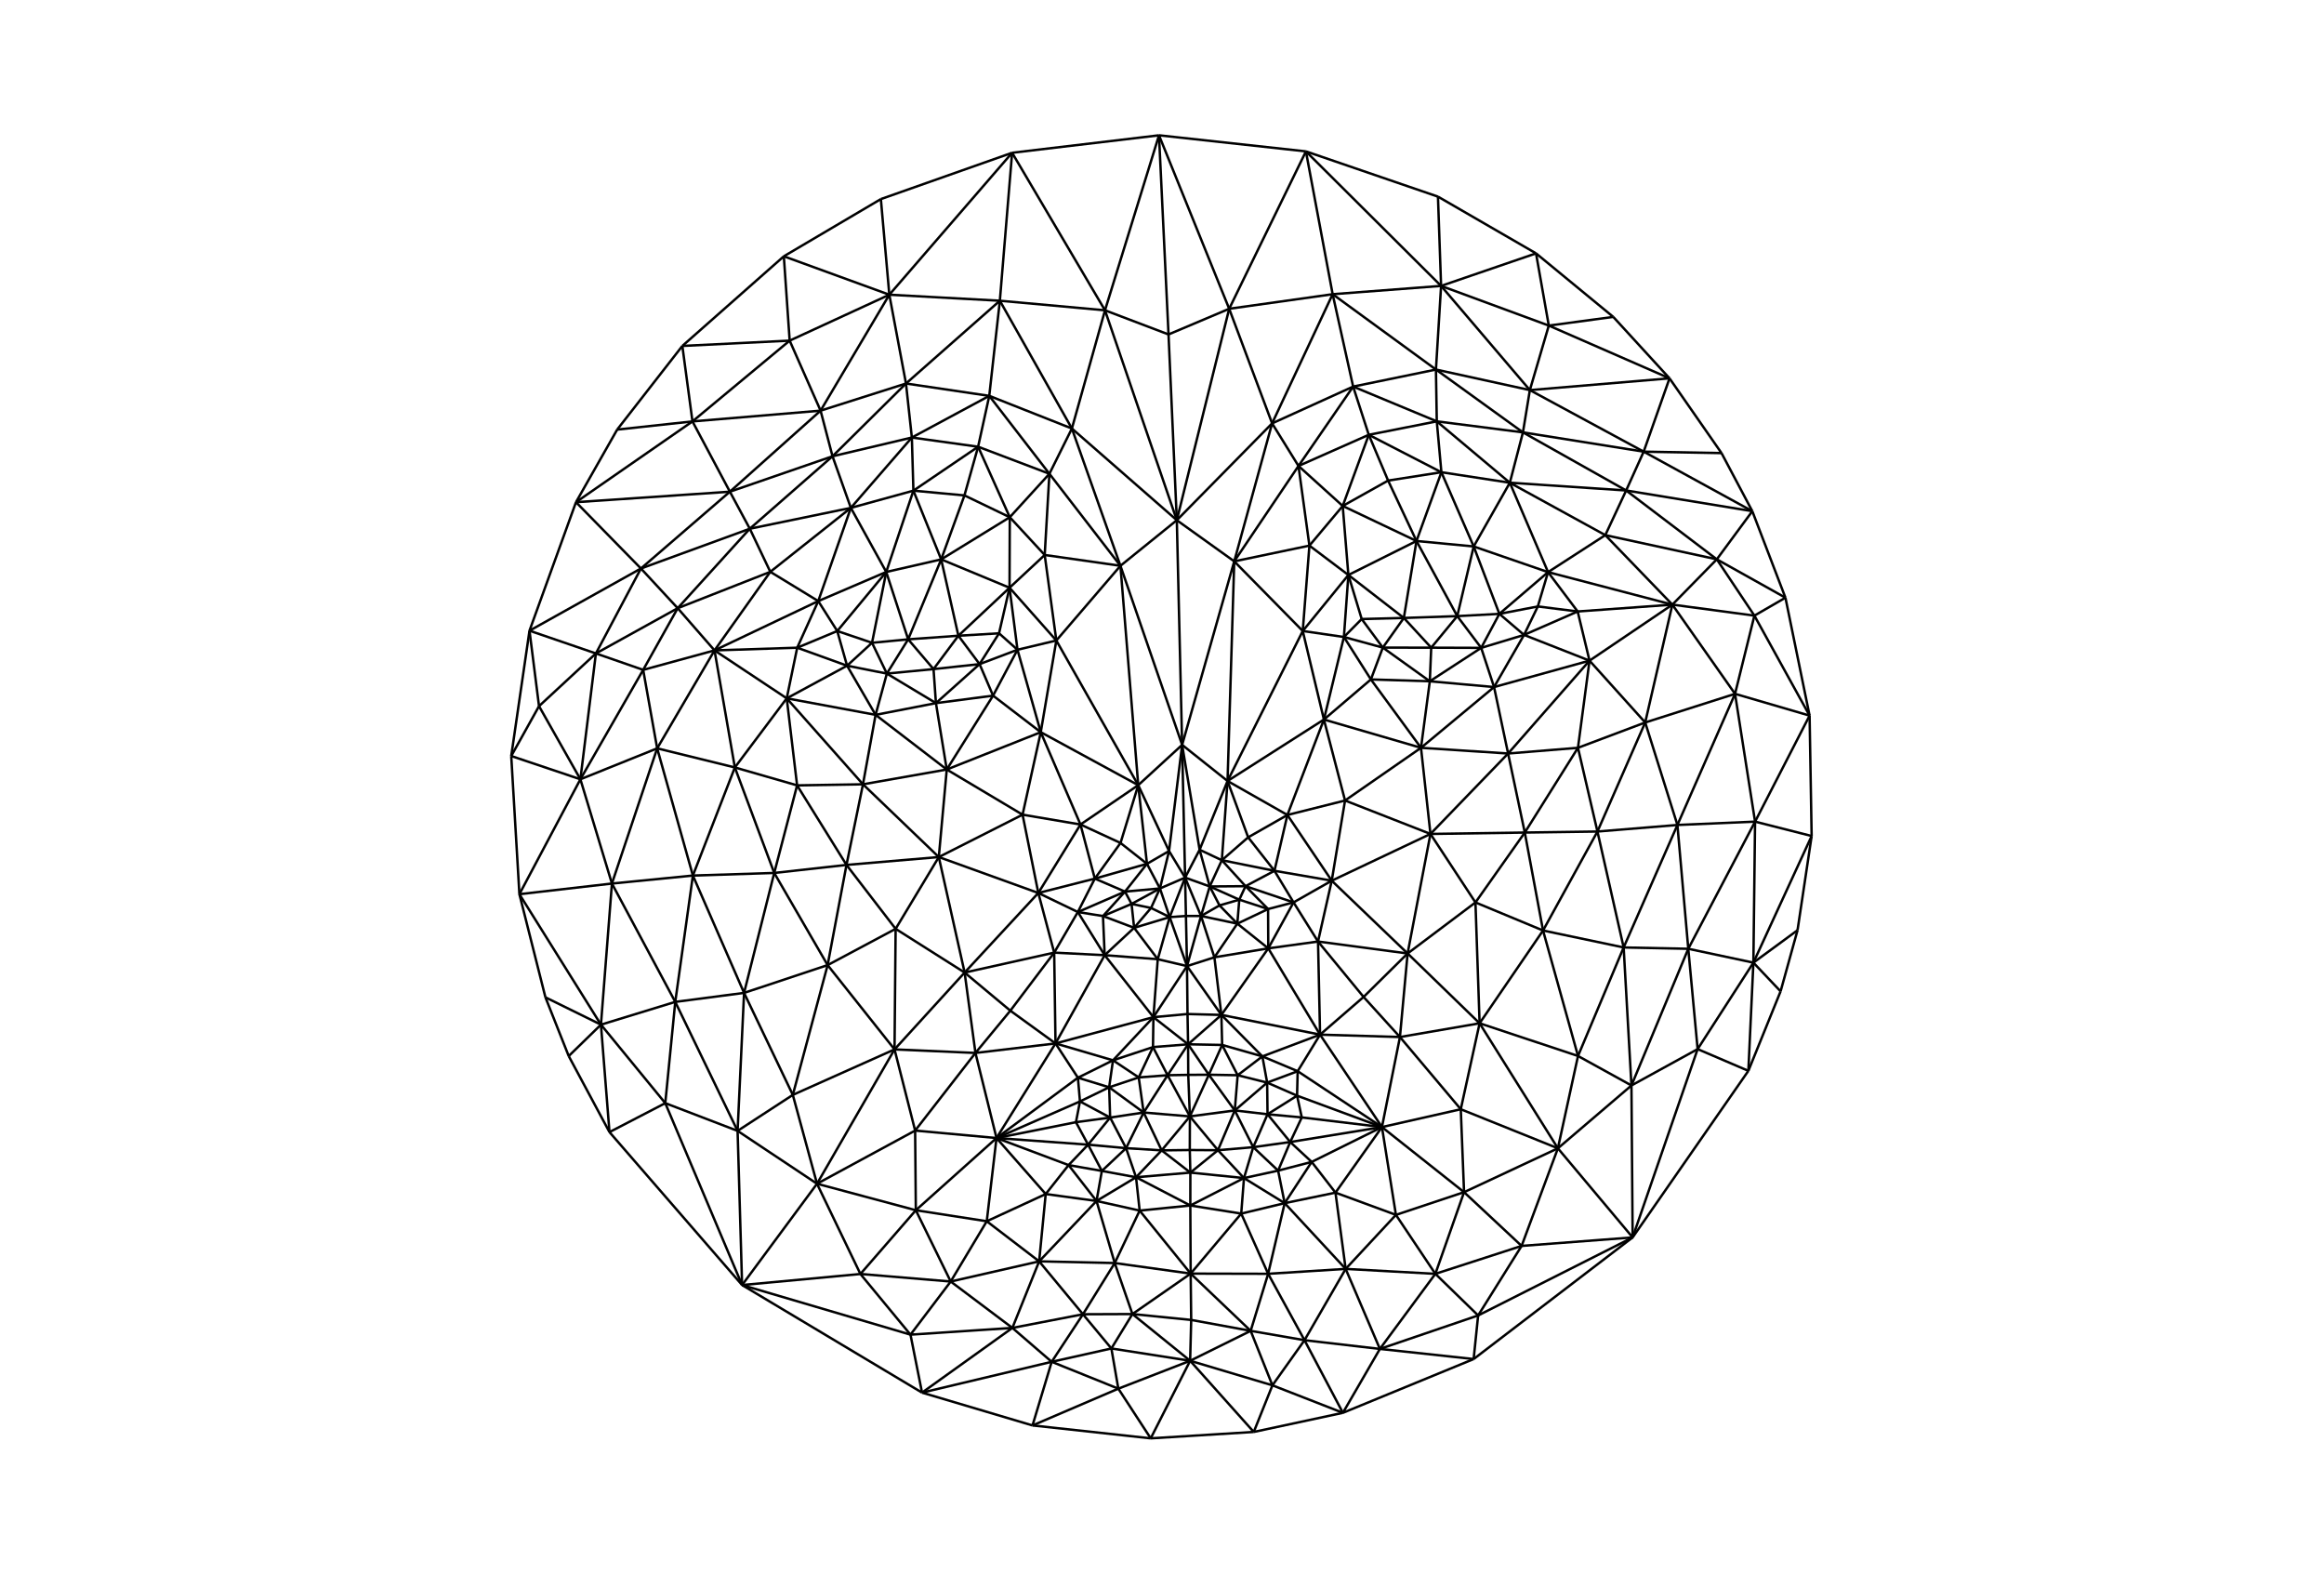 <svg width="960" height="650" version="1.1" baseProfile="full" xmlns="http://www.w3.org/2000/svg"><g transform="translate(0,650) scale(1,-1)"><line x1="251.759" y1="182.41" x2="306.545" y2="119.235" file="none" stroke="black" stroke-width="1" /><line x1="306.545" y1="119.235" x2="274.811" y2="194.365" file="none" stroke="black" stroke-width="1" /><line x1="274.811" y1="194.365" x2="251.759" y2="182.41" file="none" stroke="black" stroke-width="1" /><line x1="306.545" y1="119.235" x2="304.684" y2="182.915" file="none" stroke="black" stroke-width="1" /><line x1="304.684" y1="182.915" x2="274.811" y2="194.365" file="none" stroke="black" stroke-width="1" /><line x1="306.545" y1="119.235" x2="337.489" y2="161.072" file="none" stroke="black" stroke-width="1" /><line x1="337.489" y1="161.072" x2="304.684" y2="182.915" file="none" stroke="black" stroke-width="1" /><line x1="306.545" y1="119.235" x2="355.421" y2="123.804" file="none" stroke="black" stroke-width="1" /><line x1="355.421" y1="123.804" x2="337.489" y2="161.072" file="none" stroke="black" stroke-width="1" /><line x1="306.545" y1="119.235" x2="376.104" y2="98.748" file="none" stroke="black" stroke-width="1" /><line x1="376.104" y1="98.748" x2="355.421" y2="123.804" file="none" stroke="black" stroke-width="1" /><line x1="306.545" y1="119.235" x2="380.873" y2="74.801" file="none" stroke="black" stroke-width="1" /><line x1="380.873" y1="74.801" x2="376.104" y2="98.748" file="none" stroke="black" stroke-width="1" /><line x1="461.959" y1="76.439" x2="434.429" y2="87.528" file="none" stroke="black" stroke-width="1" /><line x1="434.429" y1="87.528" x2="426.515" y2="61.248" file="none" stroke="black" stroke-width="1" /><line x1="426.515" y1="61.248" x2="461.959" y2="76.439" file="none" stroke="black" stroke-width="1" /><line x1="434.429" y1="87.528" x2="380.873" y2="74.801" file="none" stroke="black" stroke-width="1" /><line x1="380.873" y1="74.801" x2="426.515" y2="61.248" file="none" stroke="black" stroke-width="1" /><line x1="434.429" y1="87.528" x2="418.196" y2="101.532" file="none" stroke="black" stroke-width="1" /><line x1="418.196" y1="101.532" x2="380.873" y2="74.801" file="none" stroke="black" stroke-width="1" /><line x1="434.429" y1="87.528" x2="447.355" y2="107.17" file="none" stroke="black" stroke-width="1" /><line x1="447.355" y1="107.17" x2="418.196" y2="101.532" file="none" stroke="black" stroke-width="1" /><line x1="434.429" y1="87.528" x2="459.09" y2="93.04" file="none" stroke="black" stroke-width="1" /><line x1="459.09" y1="93.04" x2="447.355" y2="107.17" file="none" stroke="black" stroke-width="1" /><line x1="461.959" y1="76.439" x2="459.09" y2="93.04" file="none" stroke="black" stroke-width="1" /><line x1="461.959" y1="76.439" x2="475.339" y2="55.92" file="none" stroke="black" stroke-width="1" /><line x1="475.339" y1="55.92" x2="491.62" y2="87.957" file="none" stroke="black" stroke-width="1" /><line x1="491.62" y1="87.957" x2="461.959" y2="76.439" file="none" stroke="black" stroke-width="1" /><line x1="491.62" y1="87.957" x2="467.783" y2="107.254" file="none" stroke="black" stroke-width="1" /><line x1="467.783" y1="107.254" x2="459.09" y2="93.04" file="none" stroke="black" stroke-width="1" /><line x1="459.09" y1="93.04" x2="491.62" y2="87.957" file="none" stroke="black" stroke-width="1" /><line x1="467.783" y1="107.254" x2="447.355" y2="107.17" file="none" stroke="black" stroke-width="1" /><line x1="467.783" y1="107.254" x2="460.475" y2="128.321" file="none" stroke="black" stroke-width="1" /><line x1="460.475" y1="128.321" x2="447.355" y2="107.17" file="none" stroke="black" stroke-width="1" /><line x1="467.783" y1="107.254" x2="491.843" y2="123.96" file="none" stroke="black" stroke-width="1" /><line x1="491.843" y1="123.96" x2="460.475" y2="128.321" file="none" stroke="black" stroke-width="1" /><line x1="467.783" y1="107.254" x2="492.057" y2="104.821" file="none" stroke="black" stroke-width="1" /><line x1="492.057" y1="104.821" x2="491.843" y2="123.96" file="none" stroke="black" stroke-width="1" /><line x1="491.62" y1="87.957" x2="492.057" y2="104.821" file="none" stroke="black" stroke-width="1" /><line x1="426.515" y1="61.248" x2="475.339" y2="55.92" file="none" stroke="black" stroke-width="1" /><line x1="418.196" y1="101.532" x2="376.104" y2="98.748" file="none" stroke="black" stroke-width="1" /><line x1="376.104" y1="98.748" x2="392.716" y2="120.692" file="none" stroke="black" stroke-width="1" /><line x1="392.716" y1="120.692" x2="355.421" y2="123.804" file="none" stroke="black" stroke-width="1" /><line x1="392.716" y1="120.692" x2="378.31" y2="150.133" file="none" stroke="black" stroke-width="1" /><line x1="378.31" y1="150.133" x2="355.421" y2="123.804" file="none" stroke="black" stroke-width="1" /><line x1="392.716" y1="120.692" x2="407.612" y2="145.584" file="none" stroke="black" stroke-width="1" /><line x1="407.612" y1="145.584" x2="378.31" y2="150.133" file="none" stroke="black" stroke-width="1" /><line x1="392.716" y1="120.692" x2="429.251" y2="129.022" file="none" stroke="black" stroke-width="1" /><line x1="429.251" y1="129.022" x2="407.612" y2="145.584" file="none" stroke="black" stroke-width="1" /><line x1="392.716" y1="120.692" x2="418.196" y2="101.532" file="none" stroke="black" stroke-width="1" /><line x1="418.196" y1="101.532" x2="429.251" y2="129.022" file="none" stroke="black" stroke-width="1" /><line x1="460.475" y1="128.321" x2="429.251" y2="129.022" file="none" stroke="black" stroke-width="1" /><line x1="429.251" y1="129.022" x2="447.355" y2="107.17" file="none" stroke="black" stroke-width="1" /><line x1="274.811" y1="194.365" x2="248.239" y2="226.784" file="none" stroke="black" stroke-width="1" /><line x1="248.239" y1="226.784" x2="251.759" y2="182.41" file="none" stroke="black" stroke-width="1" /><line x1="248.239" y1="226.784" x2="234.922" y2="213.813" file="none" stroke="black" stroke-width="1" /><line x1="234.922" y1="213.813" x2="251.759" y2="182.41" file="none" stroke="black" stroke-width="1" /><line x1="248.239" y1="226.784" x2="225.307" y2="238.067" file="none" stroke="black" stroke-width="1" /><line x1="225.307" y1="238.067" x2="234.922" y2="213.813" file="none" stroke="black" stroke-width="1" /><line x1="248.239" y1="226.784" x2="214.555" y2="280.677" file="none" stroke="black" stroke-width="1" /><line x1="214.555" y1="280.677" x2="225.307" y2="238.067" file="none" stroke="black" stroke-width="1" /><line x1="248.239" y1="226.784" x2="252.775" y2="285.07" file="none" stroke="black" stroke-width="1" /><line x1="252.775" y1="285.07" x2="214.555" y2="280.677" file="none" stroke="black" stroke-width="1" /><line x1="248.239" y1="226.784" x2="278.937" y2="236.189" file="none" stroke="black" stroke-width="1" /><line x1="278.937" y1="236.189" x2="252.775" y2="285.07" file="none" stroke="black" stroke-width="1" /><line x1="274.811" y1="194.365" x2="278.937" y2="236.189" file="none" stroke="black" stroke-width="1" /><line x1="327.499" y1="197.775" x2="307.359" y2="239.906" file="none" stroke="black" stroke-width="1" /><line x1="307.359" y1="239.906" x2="304.684" y2="182.915" file="none" stroke="black" stroke-width="1" /><line x1="304.684" y1="182.915" x2="327.499" y2="197.775" file="none" stroke="black" stroke-width="1" /><line x1="307.359" y1="239.906" x2="278.937" y2="236.189" file="none" stroke="black" stroke-width="1" /><line x1="278.937" y1="236.189" x2="304.684" y2="182.915" file="none" stroke="black" stroke-width="1" /><line x1="307.359" y1="239.906" x2="286.22" y2="288.369" file="none" stroke="black" stroke-width="1" /><line x1="286.22" y1="288.369" x2="278.937" y2="236.189" file="none" stroke="black" stroke-width="1" /><line x1="307.359" y1="239.906" x2="319.818" y2="289.443" file="none" stroke="black" stroke-width="1" /><line x1="319.818" y1="289.443" x2="286.22" y2="288.369" file="none" stroke="black" stroke-width="1" /><line x1="307.359" y1="239.906" x2="341.874" y2="251.381" file="none" stroke="black" stroke-width="1" /><line x1="341.874" y1="251.381" x2="319.818" y2="289.443" file="none" stroke="black" stroke-width="1" /><line x1="327.499" y1="197.775" x2="341.874" y2="251.381" file="none" stroke="black" stroke-width="1" /><line x1="341.874" y1="251.381" x2="369.515" y2="216.565" file="none" stroke="black" stroke-width="1" /><line x1="369.515" y1="216.565" x2="369.966" y2="266.36" file="none" stroke="black" stroke-width="1" /><line x1="369.966" y1="266.36" x2="341.874" y2="251.381" file="none" stroke="black" stroke-width="1" /><line x1="369.515" y1="216.565" x2="398.468" y2="248.305" file="none" stroke="black" stroke-width="1" /><line x1="398.468" y1="248.305" x2="369.966" y2="266.36" file="none" stroke="black" stroke-width="1" /><line x1="369.515" y1="216.565" x2="402.941" y2="215.101" file="none" stroke="black" stroke-width="1" /><line x1="402.941" y1="215.101" x2="398.468" y2="248.305" file="none" stroke="black" stroke-width="1" /><line x1="369.515" y1="216.565" x2="378.025" y2="183.036" file="none" stroke="black" stroke-width="1" /><line x1="378.025" y1="183.036" x2="402.941" y2="215.101" file="none" stroke="black" stroke-width="1" /><line x1="369.515" y1="216.565" x2="337.489" y2="161.072" file="none" stroke="black" stroke-width="1" /><line x1="337.489" y1="161.072" x2="378.025" y2="183.036" file="none" stroke="black" stroke-width="1" /><line x1="369.515" y1="216.565" x2="327.499" y2="197.775" file="none" stroke="black" stroke-width="1" /><line x1="327.499" y1="197.775" x2="337.489" y2="161.072" file="none" stroke="black" stroke-width="1" /><line x1="378.31" y1="150.133" x2="337.489" y2="161.072" file="none" stroke="black" stroke-width="1" /><line x1="378.31" y1="150.133" x2="378.025" y2="183.036" file="none" stroke="black" stroke-width="1" /><line x1="491.843" y1="123.96" x2="470.771" y2="149.988" file="none" stroke="black" stroke-width="1" /><line x1="470.771" y1="149.988" x2="460.475" y2="128.321" file="none" stroke="black" stroke-width="1" /><line x1="470.771" y1="149.988" x2="452.954" y2="153.958" file="none" stroke="black" stroke-width="1" /><line x1="452.954" y1="153.958" x2="460.475" y2="128.321" file="none" stroke="black" stroke-width="1" /><line x1="470.771" y1="149.988" x2="469.273" y2="163.76" file="none" stroke="black" stroke-width="1" /><line x1="469.273" y1="163.76" x2="452.954" y2="153.958" file="none" stroke="black" stroke-width="1" /><line x1="470.771" y1="149.988" x2="491.697" y2="152.091" file="none" stroke="black" stroke-width="1" /><line x1="491.697" y1="152.091" x2="469.273" y2="163.76" file="none" stroke="black" stroke-width="1" /><line x1="491.843" y1="123.96" x2="491.697" y2="152.091" file="none" stroke="black" stroke-width="1" /><line x1="452.954" y1="153.958" x2="455.158" y2="166.366" file="none" stroke="black" stroke-width="1" /><line x1="455.158" y1="166.366" x2="441.409" y2="168.776" file="none" stroke="black" stroke-width="1" /><line x1="441.409" y1="168.776" x2="452.954" y2="153.958" file="none" stroke="black" stroke-width="1" /><line x1="455.158" y1="166.366" x2="449.47" y2="177.217" file="none" stroke="black" stroke-width="1" /><line x1="449.47" y1="177.217" x2="441.409" y2="168.776" file="none" stroke="black" stroke-width="1" /><line x1="455.158" y1="166.366" x2="465.156" y2="175.772" file="none" stroke="black" stroke-width="1" /><line x1="465.156" y1="175.772" x2="449.47" y2="177.217" file="none" stroke="black" stroke-width="1" /><line x1="455.158" y1="166.366" x2="469.273" y2="163.76" file="none" stroke="black" stroke-width="1" /><line x1="469.273" y1="163.76" x2="465.156" y2="175.772" file="none" stroke="black" stroke-width="1" /><line x1="491.716" y1="165.679" x2="479.859" y2="174.861" file="none" stroke="black" stroke-width="1" /><line x1="479.859" y1="174.861" x2="469.273" y2="163.76" file="none" stroke="black" stroke-width="1" /><line x1="469.273" y1="163.76" x2="491.716" y2="165.679" file="none" stroke="black" stroke-width="1" /><line x1="479.859" y1="174.861" x2="465.156" y2="175.772" file="none" stroke="black" stroke-width="1" /><line x1="479.859" y1="174.861" x2="472.425" y2="190.495" file="none" stroke="black" stroke-width="1" /><line x1="472.425" y1="190.495" x2="465.156" y2="175.772" file="none" stroke="black" stroke-width="1" /><line x1="479.859" y1="174.861" x2="491.52" y2="188.886" file="none" stroke="black" stroke-width="1" /><line x1="491.52" y1="188.886" x2="472.425" y2="190.495" file="none" stroke="black" stroke-width="1" /><line x1="479.859" y1="174.861" x2="491.477" y2="175.007" file="none" stroke="black" stroke-width="1" /><line x1="491.477" y1="175.007" x2="491.52" y2="188.886" file="none" stroke="black" stroke-width="1" /><line x1="491.716" y1="165.679" x2="491.477" y2="175.007" file="none" stroke="black" stroke-width="1" /><line x1="491.697" y1="152.091" x2="491.716" y2="165.679" file="none" stroke="black" stroke-width="1" /><line x1="441.409" y1="168.776" x2="431.96" y2="156.821" file="none" stroke="black" stroke-width="1" /><line x1="431.96" y1="156.821" x2="452.954" y2="153.958" file="none" stroke="black" stroke-width="1" /><line x1="431.96" y1="156.821" x2="429.251" y2="129.022" file="none" stroke="black" stroke-width="1" /><line x1="429.251" y1="129.022" x2="452.954" y2="153.958" file="none" stroke="black" stroke-width="1" /><line x1="431.96" y1="156.821" x2="407.612" y2="145.584" file="none" stroke="black" stroke-width="1" /><line x1="407.612" y1="145.584" x2="411.637" y2="179.955" file="none" stroke="black" stroke-width="1" /><line x1="411.637" y1="179.955" x2="378.31" y2="150.133" file="none" stroke="black" stroke-width="1" /><line x1="411.637" y1="179.955" x2="378.025" y2="183.036" file="none" stroke="black" stroke-width="1" /><line x1="411.637" y1="179.955" x2="402.941" y2="215.101" file="none" stroke="black" stroke-width="1" /><line x1="411.637" y1="179.955" x2="436.01" y2="219.027" file="none" stroke="black" stroke-width="1" /><line x1="436.01" y1="219.027" x2="402.941" y2="215.101" file="none" stroke="black" stroke-width="1" /><line x1="411.637" y1="179.955" x2="445.266" y2="204.869" file="none" stroke="black" stroke-width="1" /><line x1="445.266" y1="204.869" x2="436.01" y2="219.027" file="none" stroke="black" stroke-width="1" /><line x1="411.637" y1="179.955" x2="446.111" y2="195.071" file="none" stroke="black" stroke-width="1" /><line x1="446.111" y1="195.071" x2="445.266" y2="204.869" file="none" stroke="black" stroke-width="1" /><line x1="411.637" y1="179.955" x2="444.455" y2="186.498" file="none" stroke="black" stroke-width="1" /><line x1="444.455" y1="186.498" x2="446.111" y2="195.071" file="none" stroke="black" stroke-width="1" /><line x1="411.637" y1="179.955" x2="449.47" y2="177.217" file="none" stroke="black" stroke-width="1" /><line x1="449.47" y1="177.217" x2="444.455" y2="186.498" file="none" stroke="black" stroke-width="1" /><line x1="411.637" y1="179.955" x2="441.409" y2="168.776" file="none" stroke="black" stroke-width="1" /><line x1="411.637" y1="179.955" x2="431.96" y2="156.821" file="none" stroke="black" stroke-width="1" /><line x1="465.156" y1="175.772" x2="458.579" y2="188.409" file="none" stroke="black" stroke-width="1" /><line x1="458.579" y1="188.409" x2="449.47" y2="177.217" file="none" stroke="black" stroke-width="1" /><line x1="458.579" y1="188.409" x2="444.455" y2="186.498" file="none" stroke="black" stroke-width="1" /><line x1="458.579" y1="188.409" x2="446.111" y2="195.071" file="none" stroke="black" stroke-width="1" /><line x1="458.579" y1="188.409" x2="458.169" y2="200.919" file="none" stroke="black" stroke-width="1" /><line x1="458.169" y1="200.919" x2="446.111" y2="195.071" file="none" stroke="black" stroke-width="1" /><line x1="458.579" y1="188.409" x2="472.425" y2="190.495" file="none" stroke="black" stroke-width="1" /><line x1="472.425" y1="190.495" x2="458.169" y2="200.919" file="none" stroke="black" stroke-width="1" /><line x1="491.52" y1="188.886" x2="482.315" y2="205.903" file="none" stroke="black" stroke-width="1" /><line x1="482.315" y1="205.903" x2="472.425" y2="190.495" file="none" stroke="black" stroke-width="1" /><line x1="482.315" y1="205.903" x2="470.388" y2="204.992" file="none" stroke="black" stroke-width="1" /><line x1="470.388" y1="204.992" x2="472.425" y2="190.495" file="none" stroke="black" stroke-width="1" /><line x1="482.315" y1="205.903" x2="476.277" y2="217.516" file="none" stroke="black" stroke-width="1" /><line x1="476.277" y1="217.516" x2="470.388" y2="204.992" file="none" stroke="black" stroke-width="1" /><line x1="482.315" y1="205.903" x2="490.77" y2="218.677" file="none" stroke="black" stroke-width="1" /><line x1="490.77" y1="218.677" x2="476.277" y2="217.516" file="none" stroke="black" stroke-width="1" /><line x1="482.315" y1="205.903" x2="490.841" y2="206.046" file="none" stroke="black" stroke-width="1" /><line x1="490.841" y1="206.046" x2="490.77" y2="218.677" file="none" stroke="black" stroke-width="1" /><line x1="491.52" y1="188.886" x2="490.841" y2="206.046" file="none" stroke="black" stroke-width="1" /><line x1="476.277" y1="217.516" x2="459.759" y2="212.058" file="none" stroke="black" stroke-width="1" /><line x1="459.759" y1="212.058" x2="470.388" y2="204.992" file="none" stroke="black" stroke-width="1" /><line x1="459.759" y1="212.058" x2="458.169" y2="200.919" file="none" stroke="black" stroke-width="1" /><line x1="458.169" y1="200.919" x2="470.388" y2="204.992" file="none" stroke="black" stroke-width="1" /><line x1="459.759" y1="212.058" x2="445.266" y2="204.869" file="none" stroke="black" stroke-width="1" /><line x1="445.266" y1="204.869" x2="458.169" y2="200.919" file="none" stroke="black" stroke-width="1" /><line x1="459.759" y1="212.058" x2="436.01" y2="219.027" file="none" stroke="black" stroke-width="1" /><line x1="476.277" y1="217.516" x2="476.455" y2="229.881" file="none" stroke="black" stroke-width="1" /><line x1="476.455" y1="229.881" x2="459.759" y2="212.058" file="none" stroke="black" stroke-width="1" /><line x1="476.455" y1="229.881" x2="436.01" y2="219.027" file="none" stroke="black" stroke-width="1" /><line x1="476.455" y1="229.881" x2="456.319" y2="255.484" file="none" stroke="black" stroke-width="1" /><line x1="456.319" y1="255.484" x2="436.01" y2="219.027" file="none" stroke="black" stroke-width="1" /><line x1="476.455" y1="229.881" x2="478.247" y2="253.811" file="none" stroke="black" stroke-width="1" /><line x1="478.247" y1="253.811" x2="456.319" y2="255.484" file="none" stroke="black" stroke-width="1" /><line x1="476.455" y1="229.881" x2="490.334" y2="250.979" file="none" stroke="black" stroke-width="1" /><line x1="490.334" y1="250.979" x2="478.247" y2="253.811" file="none" stroke="black" stroke-width="1" /><line x1="476.455" y1="229.881" x2="490.539" y2="231.176" file="none" stroke="black" stroke-width="1" /><line x1="490.539" y1="231.176" x2="490.334" y2="250.979" file="none" stroke="black" stroke-width="1" /><line x1="476.455" y1="229.881" x2="490.77" y2="218.677" file="none" stroke="black" stroke-width="1" /><line x1="490.77" y1="218.677" x2="490.539" y2="231.176" file="none" stroke="black" stroke-width="1" /><line x1="435.465" y1="256.533" x2="417.35" y2="232.552" file="none" stroke="black" stroke-width="1" /><line x1="417.35" y1="232.552" x2="436.01" y2="219.027" file="none" stroke="black" stroke-width="1" /><line x1="436.01" y1="219.027" x2="435.465" y2="256.533" file="none" stroke="black" stroke-width="1" /><line x1="417.35" y1="232.552" x2="402.941" y2="215.101" file="none" stroke="black" stroke-width="1" /><line x1="417.35" y1="232.552" x2="398.468" y2="248.305" file="none" stroke="black" stroke-width="1" /><line x1="435.465" y1="256.533" x2="398.468" y2="248.305" file="none" stroke="black" stroke-width="1" /><line x1="456.319" y1="255.484" x2="435.465" y2="256.533" file="none" stroke="black" stroke-width="1" /><line x1="455.62" y1="271.637" x2="468.486" y2="266.782" file="none" stroke="black" stroke-width="1" /><line x1="468.486" y1="266.782" x2="467.425" y2="276.648" file="none" stroke="black" stroke-width="1" /><line x1="467.425" y1="276.648" x2="455.62" y2="271.637" file="none" stroke="black" stroke-width="1" /><line x1="468.486" y1="266.782" x2="475.475" y2="274.977" file="none" stroke="black" stroke-width="1" /><line x1="475.475" y1="274.977" x2="467.425" y2="276.648" file="none" stroke="black" stroke-width="1" /><line x1="468.486" y1="266.782" x2="483.17" y2="271.208" file="none" stroke="black" stroke-width="1" /><line x1="483.17" y1="271.208" x2="475.475" y2="274.977" file="none" stroke="black" stroke-width="1" /><line x1="468.486" y1="266.782" x2="478.247" y2="253.811" file="none" stroke="black" stroke-width="1" /><line x1="478.247" y1="253.811" x2="483.17" y2="271.208" file="none" stroke="black" stroke-width="1" /><line x1="468.486" y1="266.782" x2="456.319" y2="255.484" file="none" stroke="black" stroke-width="1" /><line x1="456.319" y1="255.484" x2="445.238" y2="273.302" file="none" stroke="black" stroke-width="1" /><line x1="445.238" y1="273.302" x2="435.465" y2="256.533" file="none" stroke="black" stroke-width="1" /><line x1="445.238" y1="273.302" x2="428.909" y2="281.169" file="none" stroke="black" stroke-width="1" /><line x1="428.909" y1="281.169" x2="435.465" y2="256.533" file="none" stroke="black" stroke-width="1" /><line x1="445.238" y1="273.302" x2="452.247" y2="287.102" file="none" stroke="black" stroke-width="1" /><line x1="452.247" y1="287.102" x2="428.909" y2="281.169" file="none" stroke="black" stroke-width="1" /><line x1="445.238" y1="273.302" x2="464.719" y2="281.743" file="none" stroke="black" stroke-width="1" /><line x1="464.719" y1="281.743" x2="452.247" y2="287.102" file="none" stroke="black" stroke-width="1" /><line x1="445.238" y1="273.302" x2="455.62" y2="271.637" file="none" stroke="black" stroke-width="1" /><line x1="455.62" y1="271.637" x2="464.719" y2="281.743" file="none" stroke="black" stroke-width="1" /><line x1="456.319" y1="255.484" x2="455.62" y2="271.637" file="none" stroke="black" stroke-width="1" /><line x1="467.425" y1="276.648" x2="464.719" y2="281.743" file="none" stroke="black" stroke-width="1" /><line x1="483.17" y1="271.208" x2="479.15" y2="283.044" file="none" stroke="black" stroke-width="1" /><line x1="479.15" y1="283.044" x2="475.475" y2="274.977" file="none" stroke="black" stroke-width="1" /><line x1="479.15" y1="283.044" x2="467.425" y2="276.648" file="none" stroke="black" stroke-width="1" /><line x1="479.15" y1="283.044" x2="464.719" y2="281.743" file="none" stroke="black" stroke-width="1" /><line x1="479.15" y1="283.044" x2="473.788" y2="293.217" file="none" stroke="black" stroke-width="1" /><line x1="473.788" y1="293.217" x2="464.719" y2="281.743" file="none" stroke="black" stroke-width="1" /><line x1="479.15" y1="283.044" x2="482.91" y2="298.499" file="none" stroke="black" stroke-width="1" /><line x1="482.91" y1="298.499" x2="473.788" y2="293.217" file="none" stroke="black" stroke-width="1" /><line x1="479.15" y1="283.044" x2="489.541" y2="287.521" file="none" stroke="black" stroke-width="1" /><line x1="489.541" y1="287.521" x2="482.91" y2="298.499" file="none" stroke="black" stroke-width="1" /><line x1="490.334" y1="250.979" x2="483.17" y2="271.208" file="none" stroke="black" stroke-width="1" /><line x1="489.889" y1="271.668" x2="483.17" y2="271.208" file="none" stroke="black" stroke-width="1" /><line x1="490.334" y1="250.979" x2="489.889" y2="271.668" file="none" stroke="black" stroke-width="1" /><line x1="483.17" y1="271.208" x2="489.541" y2="287.521" file="none" stroke="black" stroke-width="1" /><line x1="489.889" y1="271.668" x2="489.541" y2="287.521" file="none" stroke="black" stroke-width="1" /><line x1="369.966" y1="266.36" x2="349.666" y2="292.763" file="none" stroke="black" stroke-width="1" /><line x1="349.666" y1="292.763" x2="341.874" y2="251.381" file="none" stroke="black" stroke-width="1" /><line x1="349.666" y1="292.763" x2="319.818" y2="289.443" file="none" stroke="black" stroke-width="1" /><line x1="349.666" y1="292.763" x2="329.266" y2="325.617" file="none" stroke="black" stroke-width="1" /><line x1="329.266" y1="325.617" x2="319.818" y2="289.443" file="none" stroke="black" stroke-width="1" /><line x1="349.666" y1="292.763" x2="356.476" y2="326.06" file="none" stroke="black" stroke-width="1" /><line x1="356.476" y1="326.06" x2="329.266" y2="325.617" file="none" stroke="black" stroke-width="1" /><line x1="349.666" y1="292.763" x2="387.799" y2="296.008" file="none" stroke="black" stroke-width="1" /><line x1="387.799" y1="296.008" x2="356.476" y2="326.06" file="none" stroke="black" stroke-width="1" /><line x1="369.966" y1="266.36" x2="387.799" y2="296.008" file="none" stroke="black" stroke-width="1" /><line x1="387.799" y1="296.008" x2="391.087" y2="332.168" file="none" stroke="black" stroke-width="1" /><line x1="391.087" y1="332.168" x2="356.476" y2="326.06" file="none" stroke="black" stroke-width="1" /><line x1="391.087" y1="332.168" x2="361.686" y2="354.749" file="none" stroke="black" stroke-width="1" /><line x1="361.686" y1="354.749" x2="356.476" y2="326.06" file="none" stroke="black" stroke-width="1" /><line x1="391.087" y1="332.168" x2="386.616" y2="359.59" file="none" stroke="black" stroke-width="1" /><line x1="386.616" y1="359.59" x2="361.686" y2="354.749" file="none" stroke="black" stroke-width="1" /><line x1="391.087" y1="332.168" x2="410.216" y2="362.68" file="none" stroke="black" stroke-width="1" /><line x1="410.216" y1="362.68" x2="386.616" y2="359.59" file="none" stroke="black" stroke-width="1" /><line x1="391.087" y1="332.168" x2="429.916" y2="347.583" file="none" stroke="black" stroke-width="1" /><line x1="429.916" y1="347.583" x2="410.216" y2="362.68" file="none" stroke="black" stroke-width="1" /><line x1="391.087" y1="332.168" x2="422.405" y2="313.509" file="none" stroke="black" stroke-width="1" /><line x1="422.405" y1="313.509" x2="429.916" y2="347.583" file="none" stroke="black" stroke-width="1" /><line x1="387.799" y1="296.008" x2="422.405" y2="313.509" file="none" stroke="black" stroke-width="1" /><line x1="428.909" y1="281.169" x2="398.468" y2="248.305" file="none" stroke="black" stroke-width="1" /><line x1="398.468" y1="248.305" x2="387.799" y2="296.008" file="none" stroke="black" stroke-width="1" /><line x1="428.909" y1="281.169" x2="387.799" y2="296.008" file="none" stroke="black" stroke-width="1" /><line x1="428.909" y1="281.169" x2="422.405" y2="313.509" file="none" stroke="black" stroke-width="1" /><line x1="428.909" y1="281.169" x2="446.326" y2="309.452" file="none" stroke="black" stroke-width="1" /><line x1="446.326" y1="309.452" x2="422.405" y2="313.509" file="none" stroke="black" stroke-width="1" /><line x1="452.247" y1="287.102" x2="446.326" y2="309.452" file="none" stroke="black" stroke-width="1" /><line x1="473.788" y1="293.217" x2="462.866" y2="301.826" file="none" stroke="black" stroke-width="1" /><line x1="462.866" y1="301.826" x2="452.247" y2="287.102" file="none" stroke="black" stroke-width="1" /><line x1="452.247" y1="287.102" x2="473.788" y2="293.217" file="none" stroke="black" stroke-width="1" /><line x1="462.866" y1="301.826" x2="446.326" y2="309.452" file="none" stroke="black" stroke-width="1" /><line x1="473.788" y1="293.217" x2="470.183" y2="325.705" file="none" stroke="black" stroke-width="1" /><line x1="470.183" y1="325.705" x2="462.866" y2="301.826" file="none" stroke="black" stroke-width="1" /><line x1="470.183" y1="325.705" x2="446.326" y2="309.452" file="none" stroke="black" stroke-width="1" /><line x1="470.183" y1="325.705" x2="429.916" y2="347.583" file="none" stroke="black" stroke-width="1" /><line x1="429.916" y1="347.583" x2="446.326" y2="309.452" file="none" stroke="black" stroke-width="1" /><line x1="470.183" y1="325.705" x2="436.349" y2="385.453" file="none" stroke="black" stroke-width="1" /><line x1="436.349" y1="385.453" x2="429.916" y2="347.583" file="none" stroke="black" stroke-width="1" /><line x1="470.183" y1="325.705" x2="462.829" y2="416.312" file="none" stroke="black" stroke-width="1" /><line x1="462.829" y1="416.312" x2="436.349" y2="385.453" file="none" stroke="black" stroke-width="1" /><line x1="470.183" y1="325.705" x2="488.318" y2="342.341" file="none" stroke="black" stroke-width="1" /><line x1="488.318" y1="342.341" x2="462.829" y2="416.312" file="none" stroke="black" stroke-width="1" /><line x1="470.183" y1="325.705" x2="482.91" y2="298.499" file="none" stroke="black" stroke-width="1" /><line x1="482.91" y1="298.499" x2="488.318" y2="342.341" file="none" stroke="black" stroke-width="1" /><line x1="489.541" y1="287.521" x2="488.318" y2="342.341" file="none" stroke="black" stroke-width="1" /><line x1="286.22" y1="288.369" x2="252.775" y2="285.07" file="none" stroke="black" stroke-width="1" /><line x1="486.118" y1="435.141" x2="462.829" y2="416.312" file="none" stroke="black" stroke-width="1" /><line x1="488.318" y1="342.341" x2="486.118" y2="435.141" file="none" stroke="black" stroke-width="1" /><line x1="324.983" y1="361.565" x2="329.312" y2="382.475" file="none" stroke="black" stroke-width="1" /><line x1="329.312" y1="382.475" x2="295.157" y2="381.371" file="none" stroke="black" stroke-width="1" /><line x1="295.157" y1="381.371" x2="324.983" y2="361.565" file="none" stroke="black" stroke-width="1" /><line x1="329.312" y1="382.475" x2="338.006" y2="401.733" file="none" stroke="black" stroke-width="1" /><line x1="338.006" y1="401.733" x2="295.157" y2="381.371" file="none" stroke="black" stroke-width="1" /><line x1="329.312" y1="382.475" x2="345.856" y2="389.363" file="none" stroke="black" stroke-width="1" /><line x1="345.856" y1="389.363" x2="338.006" y2="401.733" file="none" stroke="black" stroke-width="1" /><line x1="329.312" y1="382.475" x2="349.908" y2="375.04" file="none" stroke="black" stroke-width="1" /><line x1="349.908" y1="375.04" x2="345.856" y2="389.363" file="none" stroke="black" stroke-width="1" /><line x1="324.983" y1="361.565" x2="349.908" y2="375.04" file="none" stroke="black" stroke-width="1" /><line x1="361.686" y1="354.749" x2="366.341" y2="371.789" file="none" stroke="black" stroke-width="1" /><line x1="366.341" y1="371.789" x2="349.908" y2="375.04" file="none" stroke="black" stroke-width="1" /><line x1="349.908" y1="375.04" x2="361.686" y2="354.749" file="none" stroke="black" stroke-width="1" /><line x1="366.341" y1="371.789" x2="360.224" y2="384.513" file="none" stroke="black" stroke-width="1" /><line x1="360.224" y1="384.513" x2="349.908" y2="375.04" file="none" stroke="black" stroke-width="1" /><line x1="366.341" y1="371.789" x2="375.144" y2="385.933" file="none" stroke="black" stroke-width="1" /><line x1="375.144" y1="385.933" x2="360.224" y2="384.513" file="none" stroke="black" stroke-width="1" /><line x1="366.341" y1="371.789" x2="385.621" y2="373.64" file="none" stroke="black" stroke-width="1" /><line x1="385.621" y1="373.64" x2="375.144" y2="385.933" file="none" stroke="black" stroke-width="1" /><line x1="366.341" y1="371.789" x2="386.616" y2="359.59" file="none" stroke="black" stroke-width="1" /><line x1="386.616" y1="359.59" x2="385.621" y2="373.64" file="none" stroke="black" stroke-width="1" /><line x1="410.216" y1="362.68" x2="404.643" y2="375.704" file="none" stroke="black" stroke-width="1" /><line x1="404.643" y1="375.704" x2="386.616" y2="359.59" file="none" stroke="black" stroke-width="1" /><line x1="404.643" y1="375.704" x2="385.621" y2="373.64" file="none" stroke="black" stroke-width="1" /><line x1="404.643" y1="375.704" x2="395.891" y2="387.424" file="none" stroke="black" stroke-width="1" /><line x1="395.891" y1="387.424" x2="385.621" y2="373.64" file="none" stroke="black" stroke-width="1" /><line x1="412.682" y1="388.422" x2="404.643" y2="375.704" file="none" stroke="black" stroke-width="1" /><line x1="404.643" y1="375.704" x2="420.3" y2="381.635" file="none" stroke="black" stroke-width="1" /><line x1="420.3" y1="381.635" x2="412.682" y2="388.422" file="none" stroke="black" stroke-width="1" /><line x1="410.216" y1="362.68" x2="420.3" y2="381.635" file="none" stroke="black" stroke-width="1" /><line x1="360.224" y1="384.513" x2="345.856" y2="389.363" file="none" stroke="black" stroke-width="1" /><line x1="395.891" y1="387.424" x2="375.144" y2="385.933" file="none" stroke="black" stroke-width="1" /><line x1="420.3" y1="381.635" x2="417.022" y2="407.244" file="none" stroke="black" stroke-width="1" /><line x1="417.022" y1="407.244" x2="412.682" y2="388.422" file="none" stroke="black" stroke-width="1" /><line x1="436.349" y1="385.453" x2="417.022" y2="407.244" file="none" stroke="black" stroke-width="1" /><line x1="420.3" y1="381.635" x2="436.349" y2="385.453" file="none" stroke="black" stroke-width="1" /><line x1="420.3" y1="381.635" x2="429.916" y2="347.583" file="none" stroke="black" stroke-width="1" /><line x1="431.549" y1="420.772" x2="436.349" y2="385.453" file="none" stroke="black" stroke-width="1" /><line x1="462.829" y1="416.312" x2="431.549" y2="420.772" file="none" stroke="black" stroke-width="1" /><line x1="431.549" y1="420.772" x2="417.022" y2="407.244" file="none" stroke="black" stroke-width="1" /><line x1="361.686" y1="354.749" x2="324.983" y2="361.565" file="none" stroke="black" stroke-width="1" /><line x1="324.983" y1="361.565" x2="356.476" y2="326.06" file="none" stroke="black" stroke-width="1" /><line x1="324.983" y1="361.565" x2="329.266" y2="325.617" file="none" stroke="black" stroke-width="1" /><line x1="324.983" y1="361.565" x2="303.553" y2="333.017" file="none" stroke="black" stroke-width="1" /><line x1="303.553" y1="333.017" x2="329.266" y2="325.617" file="none" stroke="black" stroke-width="1" /><line x1="303.553" y1="333.017" x2="319.818" y2="289.443" file="none" stroke="black" stroke-width="1" /><line x1="303.553" y1="333.017" x2="286.22" y2="288.369" file="none" stroke="black" stroke-width="1" /><line x1="303.553" y1="333.017" x2="271.463" y2="340.904" file="none" stroke="black" stroke-width="1" /><line x1="271.463" y1="340.904" x2="286.22" y2="288.369" file="none" stroke="black" stroke-width="1" /><line x1="303.553" y1="333.017" x2="295.157" y2="381.371" file="none" stroke="black" stroke-width="1" /><line x1="295.157" y1="381.371" x2="271.463" y2="340.904" file="none" stroke="black" stroke-width="1" /><line x1="252.775" y1="285.07" x2="239.751" y2="328.135" file="none" stroke="black" stroke-width="1" /><line x1="239.751" y1="328.135" x2="214.555" y2="280.677" file="none" stroke="black" stroke-width="1" /><line x1="239.751" y1="328.135" x2="211.181" y2="337.737" file="none" stroke="black" stroke-width="1" /><line x1="211.181" y1="337.737" x2="214.555" y2="280.677" file="none" stroke="black" stroke-width="1" /><line x1="239.751" y1="328.135" x2="222.66" y2="358.343" file="none" stroke="black" stroke-width="1" /><line x1="222.66" y1="358.343" x2="211.181" y2="337.737" file="none" stroke="black" stroke-width="1" /><line x1="239.751" y1="328.135" x2="246.151" y2="380.107" file="none" stroke="black" stroke-width="1" /><line x1="246.151" y1="380.107" x2="222.66" y2="358.343" file="none" stroke="black" stroke-width="1" /><line x1="239.751" y1="328.135" x2="265.683" y2="373.323" file="none" stroke="black" stroke-width="1" /><line x1="265.683" y1="373.323" x2="246.151" y2="380.107" file="none" stroke="black" stroke-width="1" /><line x1="239.751" y1="328.135" x2="271.463" y2="340.904" file="none" stroke="black" stroke-width="1" /><line x1="271.463" y1="340.904" x2="265.683" y2="373.323" file="none" stroke="black" stroke-width="1" /><line x1="252.775" y1="285.07" x2="271.463" y2="340.904" file="none" stroke="black" stroke-width="1" /><line x1="295.157" y1="381.371" x2="265.683" y2="373.323" file="none" stroke="black" stroke-width="1" /><line x1="338.006" y1="401.733" x2="318.199" y2="413.818" file="none" stroke="black" stroke-width="1" /><line x1="318.199" y1="413.818" x2="295.157" y2="381.371" file="none" stroke="black" stroke-width="1" /><line x1="318.199" y1="413.818" x2="279.943" y2="398.799" file="none" stroke="black" stroke-width="1" /><line x1="279.943" y1="398.799" x2="295.157" y2="381.371" file="none" stroke="black" stroke-width="1" /><line x1="318.199" y1="413.818" x2="309.73" y2="431.62" file="none" stroke="black" stroke-width="1" /><line x1="309.73" y1="431.62" x2="279.943" y2="398.799" file="none" stroke="black" stroke-width="1" /><line x1="318.199" y1="413.818" x2="351.47" y2="440.235" file="none" stroke="black" stroke-width="1" /><line x1="351.47" y1="440.235" x2="309.73" y2="431.62" file="none" stroke="black" stroke-width="1" /><line x1="338.006" y1="401.733" x2="351.47" y2="440.235" file="none" stroke="black" stroke-width="1" /><line x1="279.943" y1="398.799" x2="265.683" y2="373.323" file="none" stroke="black" stroke-width="1" /><line x1="279.943" y1="398.799" x2="246.151" y2="380.107" file="none" stroke="black" stroke-width="1" /><line x1="279.943" y1="398.799" x2="264.758" y2="415.195" file="none" stroke="black" stroke-width="1" /><line x1="264.758" y1="415.195" x2="246.151" y2="380.107" file="none" stroke="black" stroke-width="1" /><line x1="264.758" y1="415.195" x2="218.723" y2="389.499" file="none" stroke="black" stroke-width="1" /><line x1="218.723" y1="389.499" x2="246.151" y2="380.107" file="none" stroke="black" stroke-width="1" /><line x1="264.758" y1="415.195" x2="237.927" y2="442.586" file="none" stroke="black" stroke-width="1" /><line x1="237.927" y1="442.586" x2="218.723" y2="389.499" file="none" stroke="black" stroke-width="1" /><line x1="264.758" y1="415.195" x2="301.505" y2="446.915" file="none" stroke="black" stroke-width="1" /><line x1="301.505" y1="446.915" x2="237.927" y2="442.586" file="none" stroke="black" stroke-width="1" /><line x1="264.758" y1="415.195" x2="309.73" y2="431.62" file="none" stroke="black" stroke-width="1" /><line x1="309.73" y1="431.62" x2="301.505" y2="446.915" file="none" stroke="black" stroke-width="1" /><line x1="388.786" y1="418.955" x2="377.31" y2="447.343" file="none" stroke="black" stroke-width="1" /><line x1="377.31" y1="447.343" x2="366.09" y2="413.762" file="none" stroke="black" stroke-width="1" /><line x1="366.09" y1="413.762" x2="388.786" y2="418.955" file="none" stroke="black" stroke-width="1" /><line x1="377.31" y1="447.343" x2="351.47" y2="440.235" file="none" stroke="black" stroke-width="1" /><line x1="351.47" y1="440.235" x2="366.09" y2="413.762" file="none" stroke="black" stroke-width="1" /><line x1="377.31" y1="447.343" x2="376.67" y2="469.288" file="none" stroke="black" stroke-width="1" /><line x1="376.67" y1="469.288" x2="351.47" y2="440.235" file="none" stroke="black" stroke-width="1" /><line x1="377.31" y1="447.343" x2="404.039" y2="465.483" file="none" stroke="black" stroke-width="1" /><line x1="404.039" y1="465.483" x2="376.67" y2="469.288" file="none" stroke="black" stroke-width="1" /><line x1="377.31" y1="447.343" x2="398.389" y2="445.377" file="none" stroke="black" stroke-width="1" /><line x1="398.389" y1="445.377" x2="404.039" y2="465.483" file="none" stroke="black" stroke-width="1" /><line x1="388.786" y1="418.955" x2="398.389" y2="445.377" file="none" stroke="black" stroke-width="1" /><line x1="417.022" y1="407.244" x2="417.122" y2="436.367" file="none" stroke="black" stroke-width="1" /><line x1="417.122" y1="436.367" x2="388.786" y2="418.955" file="none" stroke="black" stroke-width="1" /><line x1="388.786" y1="418.955" x2="417.022" y2="407.244" file="none" stroke="black" stroke-width="1" /><line x1="417.122" y1="436.367" x2="398.389" y2="445.377" file="none" stroke="black" stroke-width="1" /><line x1="417.122" y1="436.367" x2="404.039" y2="465.483" file="none" stroke="black" stroke-width="1" /><line x1="417.122" y1="436.367" x2="433.489" y2="454.312" file="none" stroke="black" stroke-width="1" /><line x1="433.489" y1="454.312" x2="404.039" y2="465.483" file="none" stroke="black" stroke-width="1" /><line x1="417.122" y1="436.367" x2="431.549" y2="420.772" file="none" stroke="black" stroke-width="1" /><line x1="431.549" y1="420.772" x2="433.489" y2="454.312" file="none" stroke="black" stroke-width="1" /><line x1="338.006" y1="401.733" x2="366.09" y2="413.762" file="none" stroke="black" stroke-width="1" /><line x1="462.829" y1="416.312" x2="433.489" y2="454.312" file="none" stroke="black" stroke-width="1" /><line x1="462.829" y1="416.312" x2="442.777" y2="473.005" file="none" stroke="black" stroke-width="1" /><line x1="442.777" y1="473.005" x2="433.489" y2="454.312" file="none" stroke="black" stroke-width="1" /><line x1="442.777" y1="473.005" x2="408.646" y2="486.493" file="none" stroke="black" stroke-width="1" /><line x1="408.646" y1="486.493" x2="433.489" y2="454.312" file="none" stroke="black" stroke-width="1" /><line x1="442.777" y1="473.005" x2="413.02" y2="525.788" file="none" stroke="black" stroke-width="1" /><line x1="413.02" y1="525.788" x2="408.646" y2="486.493" file="none" stroke="black" stroke-width="1" /><line x1="442.777" y1="473.005" x2="456.452" y2="521.831" file="none" stroke="black" stroke-width="1" /><line x1="456.452" y1="521.831" x2="413.02" y2="525.788" file="none" stroke="black" stroke-width="1" /><line x1="442.777" y1="473.005" x2="486.118" y2="435.141" file="none" stroke="black" stroke-width="1" /><line x1="486.118" y1="435.141" x2="456.452" y2="521.831" file="none" stroke="black" stroke-width="1" /><line x1="408.646" y1="486.493" x2="404.039" y2="465.483" file="none" stroke="black" stroke-width="1" /><line x1="408.646" y1="486.493" x2="376.67" y2="469.288" file="none" stroke="black" stroke-width="1" /><line x1="408.646" y1="486.493" x2="374.244" y2="491.596" file="none" stroke="black" stroke-width="1" /><line x1="374.244" y1="491.596" x2="376.67" y2="469.288" file="none" stroke="black" stroke-width="1" /><line x1="374.244" y1="491.596" x2="343.897" y2="461.544" file="none" stroke="black" stroke-width="1" /><line x1="343.897" y1="461.544" x2="376.67" y2="469.288" file="none" stroke="black" stroke-width="1" /><line x1="374.244" y1="491.596" x2="338.968" y2="480.388" file="none" stroke="black" stroke-width="1" /><line x1="338.968" y1="480.388" x2="343.897" y2="461.544" file="none" stroke="black" stroke-width="1" /><line x1="374.244" y1="491.596" x2="367.363" y2="528.274" file="none" stroke="black" stroke-width="1" /><line x1="367.363" y1="528.274" x2="338.968" y2="480.388" file="none" stroke="black" stroke-width="1" /><line x1="374.244" y1="491.596" x2="413.02" y2="525.788" file="none" stroke="black" stroke-width="1" /><line x1="413.02" y1="525.788" x2="367.363" y2="528.274" file="none" stroke="black" stroke-width="1" /><line x1="343.897" y1="461.544" x2="351.47" y2="440.235" file="none" stroke="black" stroke-width="1" /><line x1="343.897" y1="461.544" x2="309.73" y2="431.62" file="none" stroke="black" stroke-width="1" /><line x1="343.897" y1="461.544" x2="301.505" y2="446.915" file="none" stroke="black" stroke-width="1" /><line x1="338.968" y1="480.388" x2="301.505" y2="446.915" file="none" stroke="black" stroke-width="1" /><line x1="486.118" y1="435.141" x2="482.694" y2="511.869" file="none" stroke="black" stroke-width="1" /><line x1="482.694" y1="511.869" x2="456.452" y2="521.831" file="none" stroke="black" stroke-width="1" /><line x1="478.758" y1="594.118" x2="456.452" y2="521.831" file="none" stroke="black" stroke-width="1" /><line x1="482.694" y1="511.869" x2="478.758" y2="594.118" file="none" stroke="black" stroke-width="1" /><line x1="418.085" y1="586.901" x2="456.452" y2="521.831" file="none" stroke="black" stroke-width="1" /><line x1="478.758" y1="594.118" x2="418.085" y2="586.901" file="none" stroke="black" stroke-width="1" /><line x1="418.085" y1="586.901" x2="413.02" y2="525.788" file="none" stroke="black" stroke-width="1" /><line x1="418.085" y1="586.901" x2="367.363" y2="528.274" file="none" stroke="black" stroke-width="1" /><line x1="418.085" y1="586.901" x2="363.87" y2="567.775" file="none" stroke="black" stroke-width="1" /><line x1="363.87" y1="567.775" x2="367.363" y2="528.274" file="none" stroke="black" stroke-width="1" /><line x1="363.87" y1="567.775" x2="323.785" y2="544.141" file="none" stroke="black" stroke-width="1" /><line x1="323.785" y1="544.141" x2="367.363" y2="528.274" file="none" stroke="black" stroke-width="1" /><line x1="323.785" y1="544.141" x2="326.194" y2="509.311" file="none" stroke="black" stroke-width="1" /><line x1="326.194" y1="509.311" x2="367.363" y2="528.274" file="none" stroke="black" stroke-width="1" /><line x1="326.194" y1="509.311" x2="338.968" y2="480.388" file="none" stroke="black" stroke-width="1" /><line x1="338.968" y1="480.388" x2="286.047" y2="475.946" file="none" stroke="black" stroke-width="1" /><line x1="286.047" y1="475.946" x2="301.505" y2="446.915" file="none" stroke="black" stroke-width="1" /><line x1="286.047" y1="475.946" x2="237.927" y2="442.586" file="none" stroke="black" stroke-width="1" /><line x1="286.047" y1="475.946" x2="254.944" y2="472.565" file="none" stroke="black" stroke-width="1" /><line x1="254.944" y1="472.565" x2="237.927" y2="442.586" file="none" stroke="black" stroke-width="1" /><line x1="286.047" y1="475.946" x2="281.862" y2="507.119" file="none" stroke="black" stroke-width="1" /><line x1="281.862" y1="507.119" x2="254.944" y2="472.565" file="none" stroke="black" stroke-width="1" /><line x1="286.047" y1="475.946" x2="326.194" y2="509.311" file="none" stroke="black" stroke-width="1" /><line x1="326.194" y1="509.311" x2="281.862" y2="507.119" file="none" stroke="black" stroke-width="1" /><line x1="323.785" y1="544.141" x2="281.862" y2="507.119" file="none" stroke="black" stroke-width="1" /><line x1="218.723" y1="389.499" x2="222.66" y2="358.343" file="none" stroke="black" stroke-width="1" /><line x1="218.723" y1="389.499" x2="211.181" y2="337.737" file="none" stroke="black" stroke-width="1" /><line x1="692.909" y1="309.262" x2="724.984" y2="310.634" file="none" stroke="black" stroke-width="1" /><line x1="724.984" y1="310.634" x2="716.712" y2="363.42" file="none" stroke="black" stroke-width="1" /><line x1="716.712" y1="363.42" x2="692.909" y2="309.262" file="none" stroke="black" stroke-width="1" /><line x1="666.409" y1="519.107" x2="634.505" y2="545.35" file="none" stroke="black" stroke-width="1" /><line x1="634.505" y1="545.35" x2="639.776" y2="515.522" file="none" stroke="black" stroke-width="1" /><line x1="639.776" y1="515.522" x2="666.409" y2="519.107" file="none" stroke="black" stroke-width="1" /><line x1="639.776" y1="515.522" x2="631.954" y2="488.873" file="none" stroke="black" stroke-width="1" /><line x1="631.954" y1="488.873" x2="689.651" y2="493.737" file="none" stroke="black" stroke-width="1" /><line x1="689.651" y1="493.737" x2="639.776" y2="515.522" file="none" stroke="black" stroke-width="1" /><line x1="689.651" y1="493.737" x2="666.409" y2="519.107" file="none" stroke="black" stroke-width="1" /><line x1="678.971" y1="463.452" x2="711.129" y2="462.859" file="none" stroke="black" stroke-width="1" /><line x1="711.129" y1="462.859" x2="689.651" y2="493.737" file="none" stroke="black" stroke-width="1" /><line x1="689.651" y1="493.737" x2="678.971" y2="463.452" file="none" stroke="black" stroke-width="1" /><line x1="631.954" y1="488.873" x2="678.971" y2="463.452" file="none" stroke="black" stroke-width="1" /><line x1="595.286" y1="531.912" x2="631.954" y2="488.873" file="none" stroke="black" stroke-width="1" /><line x1="639.776" y1="515.522" x2="595.286" y2="531.912" file="none" stroke="black" stroke-width="1" /><line x1="634.505" y1="545.35" x2="595.286" y2="531.912" file="none" stroke="black" stroke-width="1" /><line x1="634.505" y1="545.35" x2="593.992" y2="568.786" file="none" stroke="black" stroke-width="1" /><line x1="593.992" y1="568.786" x2="595.286" y2="531.912" file="none" stroke="black" stroke-width="1" /><line x1="593.992" y1="568.786" x2="539.451" y2="587.472" file="none" stroke="black" stroke-width="1" /><line x1="539.451" y1="587.472" x2="595.286" y2="531.912" file="none" stroke="black" stroke-width="1" /><line x1="539.451" y1="587.472" x2="550.493" y2="528.487" file="none" stroke="black" stroke-width="1" /><line x1="550.493" y1="528.487" x2="595.286" y2="531.912" file="none" stroke="black" stroke-width="1" /><line x1="507.754" y1="522.469" x2="550.493" y2="528.487" file="none" stroke="black" stroke-width="1" /><line x1="539.451" y1="587.472" x2="507.754" y2="522.469" file="none" stroke="black" stroke-width="1" /><line x1="539.451" y1="587.472" x2="478.758" y2="594.118" file="none" stroke="black" stroke-width="1" /><line x1="478.758" y1="594.118" x2="507.754" y2="522.469" file="none" stroke="black" stroke-width="1" /><line x1="482.694" y1="511.869" x2="507.754" y2="522.469" file="none" stroke="black" stroke-width="1" /><line x1="486.118" y1="435.141" x2="507.754" y2="522.469" file="none" stroke="black" stroke-width="1" /><line x1="631.954" y1="488.873" x2="629.095" y2="471.413" file="none" stroke="black" stroke-width="1" /><line x1="629.095" y1="471.413" x2="678.971" y2="463.452" file="none" stroke="black" stroke-width="1" /><line x1="671.732" y1="447.419" x2="678.971" y2="463.452" file="none" stroke="black" stroke-width="1" /><line x1="629.095" y1="471.413" x2="671.732" y2="447.419" file="none" stroke="black" stroke-width="1" /><line x1="629.095" y1="471.413" x2="623.684" y2="450.612" file="none" stroke="black" stroke-width="1" /><line x1="623.684" y1="450.612" x2="671.732" y2="447.419" file="none" stroke="black" stroke-width="1" /><line x1="663.119" y1="428.973" x2="671.732" y2="447.419" file="none" stroke="black" stroke-width="1" /><line x1="623.684" y1="450.612" x2="663.119" y2="428.973" file="none" stroke="black" stroke-width="1" /><line x1="593.507" y1="475.965" x2="623.684" y2="450.612" file="none" stroke="black" stroke-width="1" /><line x1="629.095" y1="471.413" x2="593.507" y2="475.965" file="none" stroke="black" stroke-width="1" /><line x1="550.493" y1="528.487" x2="558.954" y2="490.328" file="none" stroke="black" stroke-width="1" /><line x1="558.954" y1="490.328" x2="593.16" y2="497.363" file="none" stroke="black" stroke-width="1" /><line x1="593.16" y1="497.363" x2="550.493" y2="528.487" file="none" stroke="black" stroke-width="1" /><line x1="593.16" y1="497.363" x2="595.286" y2="531.912" file="none" stroke="black" stroke-width="1" /><line x1="593.16" y1="497.363" x2="631.954" y2="488.873" file="none" stroke="black" stroke-width="1" /><line x1="593.16" y1="497.363" x2="629.095" y2="471.413" file="none" stroke="black" stroke-width="1" /><line x1="593.16" y1="497.363" x2="593.507" y2="475.965" file="none" stroke="black" stroke-width="1" /><line x1="558.954" y1="490.328" x2="593.507" y2="475.965" file="none" stroke="black" stroke-width="1" /><line x1="558.954" y1="490.328" x2="565.414" y2="470.411" file="none" stroke="black" stroke-width="1" /><line x1="565.414" y1="470.411" x2="593.507" y2="475.965" file="none" stroke="black" stroke-width="1" /><line x1="536.381" y1="457.548" x2="565.414" y2="470.411" file="none" stroke="black" stroke-width="1" /><line x1="558.954" y1="490.328" x2="536.381" y2="457.548" file="none" stroke="black" stroke-width="1" /><line x1="486.118" y1="435.141" x2="509.838" y2="418.149" file="none" stroke="black" stroke-width="1" /><line x1="509.838" y1="418.149" x2="525.484" y2="475.135" file="none" stroke="black" stroke-width="1" /><line x1="525.484" y1="475.135" x2="486.118" y2="435.141" file="none" stroke="black" stroke-width="1" /><line x1="525.484" y1="475.135" x2="507.754" y2="522.469" file="none" stroke="black" stroke-width="1" /><line x1="525.484" y1="475.135" x2="550.493" y2="528.487" file="none" stroke="black" stroke-width="1" /><line x1="525.484" y1="475.135" x2="558.954" y2="490.328" file="none" stroke="black" stroke-width="1" /><line x1="525.484" y1="475.135" x2="536.381" y2="457.548" file="none" stroke="black" stroke-width="1" /><line x1="509.838" y1="418.149" x2="536.381" y2="457.548" file="none" stroke="black" stroke-width="1" /><line x1="509.838" y1="418.149" x2="540.892" y2="424.645" file="none" stroke="black" stroke-width="1" /><line x1="540.892" y1="424.645" x2="536.381" y2="457.548" file="none" stroke="black" stroke-width="1" /><line x1="623.684" y1="450.612" x2="608.749" y2="424.295" file="none" stroke="black" stroke-width="1" /><line x1="608.749" y1="424.295" x2="639.473" y2="413.696" file="none" stroke="black" stroke-width="1" /><line x1="639.473" y1="413.696" x2="623.684" y2="450.612" file="none" stroke="black" stroke-width="1" /><line x1="540.892" y1="424.645" x2="556.99" y2="412.512" file="none" stroke="black" stroke-width="1" /><line x1="556.99" y1="412.512" x2="554.649" y2="441.024" file="none" stroke="black" stroke-width="1" /><line x1="554.649" y1="441.024" x2="540.892" y2="424.645" file="none" stroke="black" stroke-width="1" /><line x1="554.649" y1="441.024" x2="536.381" y2="457.548" file="none" stroke="black" stroke-width="1" /><line x1="554.649" y1="441.024" x2="565.414" y2="470.411" file="none" stroke="black" stroke-width="1" /><line x1="573.4" y1="451.509" x2="565.414" y2="470.411" file="none" stroke="black" stroke-width="1" /><line x1="554.649" y1="441.024" x2="573.4" y2="451.509" file="none" stroke="black" stroke-width="1" /><line x1="585.121" y1="426.552" x2="573.4" y2="451.509" file="none" stroke="black" stroke-width="1" /><line x1="554.649" y1="441.024" x2="585.121" y2="426.552" file="none" stroke="black" stroke-width="1" /><line x1="556.99" y1="412.512" x2="585.121" y2="426.552" file="none" stroke="black" stroke-width="1" /><line x1="585.121" y1="426.552" x2="595.41" y2="454.955" file="none" stroke="black" stroke-width="1" /><line x1="595.41" y1="454.955" x2="573.4" y2="451.509" file="none" stroke="black" stroke-width="1" /><line x1="595.41" y1="454.955" x2="565.414" y2="470.411" file="none" stroke="black" stroke-width="1" /><line x1="595.41" y1="454.955" x2="593.507" y2="475.965" file="none" stroke="black" stroke-width="1" /><line x1="595.41" y1="454.955" x2="623.684" y2="450.612" file="none" stroke="black" stroke-width="1" /><line x1="595.41" y1="454.955" x2="608.749" y2="424.295" file="none" stroke="black" stroke-width="1" /><line x1="585.121" y1="426.552" x2="608.749" y2="424.295" file="none" stroke="black" stroke-width="1" /><line x1="671.732" y1="447.419" x2="709.178" y2="418.984" file="none" stroke="black" stroke-width="1" /><line x1="709.178" y1="418.984" x2="723.846" y2="438.865" file="none" stroke="black" stroke-width="1" /><line x1="723.846" y1="438.865" x2="671.732" y2="447.419" file="none" stroke="black" stroke-width="1" /><line x1="723.846" y1="438.865" x2="678.971" y2="463.452" file="none" stroke="black" stroke-width="1" /><line x1="723.846" y1="438.865" x2="711.129" y2="462.859" file="none" stroke="black" stroke-width="1" /><line x1="709.178" y1="418.984" x2="737.528" y2="403.136" file="none" stroke="black" stroke-width="1" /><line x1="737.528" y1="403.136" x2="723.846" y2="438.865" file="none" stroke="black" stroke-width="1" /><line x1="709.178" y1="418.984" x2="724.705" y2="395.723" file="none" stroke="black" stroke-width="1" /><line x1="724.705" y1="395.723" x2="737.528" y2="403.136" file="none" stroke="black" stroke-width="1" /><line x1="690.817" y1="400.267" x2="724.705" y2="395.723" file="none" stroke="black" stroke-width="1" /><line x1="709.178" y1="418.984" x2="690.817" y2="400.267" file="none" stroke="black" stroke-width="1" /><line x1="639.473" y1="413.696" x2="663.119" y2="428.973" file="none" stroke="black" stroke-width="1" /><line x1="663.119" y1="428.973" x2="709.178" y2="418.984" file="none" stroke="black" stroke-width="1" /><line x1="663.119" y1="428.973" x2="690.817" y2="400.267" file="none" stroke="black" stroke-width="1" /><line x1="639.473" y1="413.696" x2="690.817" y2="400.267" file="none" stroke="black" stroke-width="1" /><line x1="690.817" y1="400.267" x2="716.712" y2="363.42" file="none" stroke="black" stroke-width="1" /><line x1="716.712" y1="363.42" x2="724.705" y2="395.723" file="none" stroke="black" stroke-width="1" /><line x1="724.984" y1="310.634" x2="747.506" y2="354.433" file="none" stroke="black" stroke-width="1" /><line x1="747.506" y1="354.433" x2="716.712" y2="363.42" file="none" stroke="black" stroke-width="1" /><line x1="747.506" y1="354.433" x2="724.705" y2="395.723" file="none" stroke="black" stroke-width="1" /><line x1="747.506" y1="354.433" x2="737.528" y2="403.136" file="none" stroke="black" stroke-width="1" /><line x1="724.984" y1="310.634" x2="748.354" y2="304.704" file="none" stroke="black" stroke-width="1" /><line x1="748.354" y1="304.704" x2="747.506" y2="354.433" file="none" stroke="black" stroke-width="1" /><line x1="546.885" y1="352.809" x2="566.29" y2="369.372" file="none" stroke="black" stroke-width="1" /><line x1="566.29" y1="369.372" x2="555.143" y2="386.898" file="none" stroke="black" stroke-width="1" /><line x1="555.143" y1="386.898" x2="546.885" y2="352.809" file="none" stroke="black" stroke-width="1" /><line x1="617.167" y1="366.227" x2="656.599" y2="377.13" file="none" stroke="black" stroke-width="1" /><line x1="656.599" y1="377.13" x2="629.552" y2="387.758" file="none" stroke="black" stroke-width="1" /><line x1="629.552" y1="387.758" x2="617.167" y2="366.227" file="none" stroke="black" stroke-width="1" /><line x1="690.817" y1="400.267" x2="656.599" y2="377.13" file="none" stroke="black" stroke-width="1" /><line x1="656.599" y1="377.13" x2="679.602" y2="351.592" file="none" stroke="black" stroke-width="1" /><line x1="679.602" y1="351.592" x2="690.817" y2="400.267" file="none" stroke="black" stroke-width="1" /><line x1="679.602" y1="351.592" x2="716.712" y2="363.42" file="none" stroke="black" stroke-width="1" /><line x1="679.602" y1="351.592" x2="692.909" y2="309.262" file="none" stroke="black" stroke-width="1" /><line x1="659.875" y1="306.556" x2="692.909" y2="309.262" file="none" stroke="black" stroke-width="1" /><line x1="679.602" y1="351.592" x2="659.875" y2="306.556" file="none" stroke="black" stroke-width="1" /><line x1="651.826" y1="341.14" x2="659.875" y2="306.556" file="none" stroke="black" stroke-width="1" /><line x1="679.602" y1="351.592" x2="651.826" y2="341.14" file="none" stroke="black" stroke-width="1" /><line x1="656.599" y1="377.13" x2="651.826" y2="341.14" file="none" stroke="black" stroke-width="1" /><line x1="656.599" y1="377.13" x2="622.97" y2="338.775" file="none" stroke="black" stroke-width="1" /><line x1="622.97" y1="338.775" x2="651.826" y2="341.14" file="none" stroke="black" stroke-width="1" /><line x1="617.167" y1="366.227" x2="622.97" y2="338.775" file="none" stroke="black" stroke-width="1" /><line x1="540.892" y1="424.645" x2="538.141" y2="389.377" file="none" stroke="black" stroke-width="1" /><line x1="538.141" y1="389.377" x2="556.99" y2="412.512" file="none" stroke="black" stroke-width="1" /><line x1="509.838" y1="418.149" x2="538.141" y2="389.377" file="none" stroke="black" stroke-width="1" /><line x1="538.141" y1="389.377" x2="546.885" y2="352.809" file="none" stroke="black" stroke-width="1" /><line x1="555.143" y1="386.898" x2="538.141" y2="389.377" file="none" stroke="black" stroke-width="1" /><line x1="562.495" y1="394.321" x2="556.99" y2="412.512" file="none" stroke="black" stroke-width="1" /><line x1="556.99" y1="412.512" x2="555.143" y2="386.898" file="none" stroke="black" stroke-width="1" /><line x1="555.143" y1="386.898" x2="562.495" y2="394.321" file="none" stroke="black" stroke-width="1" /><line x1="601.964" y1="395.524" x2="579.9" y2="394.766" file="none" stroke="black" stroke-width="1" /><line x1="579.9" y1="394.766" x2="591.208" y2="382.489" file="none" stroke="black" stroke-width="1" /><line x1="591.208" y1="382.489" x2="601.964" y2="395.524" file="none" stroke="black" stroke-width="1" /><line x1="635.239" y1="399.515" x2="619.359" y2="396.46" file="none" stroke="black" stroke-width="1" /><line x1="619.359" y1="396.46" x2="629.552" y2="387.758" file="none" stroke="black" stroke-width="1" /><line x1="629.552" y1="387.758" x2="635.239" y2="399.515" file="none" stroke="black" stroke-width="1" /><line x1="566.29" y1="369.372" x2="571.215" y2="382.524" file="none" stroke="black" stroke-width="1" /><line x1="571.215" y1="382.524" x2="555.143" y2="386.898" file="none" stroke="black" stroke-width="1" /><line x1="571.215" y1="382.524" x2="562.495" y2="394.321" file="none" stroke="black" stroke-width="1" /><line x1="579.9" y1="394.766" x2="562.495" y2="394.321" file="none" stroke="black" stroke-width="1" /><line x1="571.215" y1="382.524" x2="579.9" y2="394.766" file="none" stroke="black" stroke-width="1" /><line x1="571.215" y1="382.524" x2="591.208" y2="382.489" file="none" stroke="black" stroke-width="1" /><line x1="590.628" y1="368.614" x2="591.208" y2="382.489" file="none" stroke="black" stroke-width="1" /><line x1="571.215" y1="382.524" x2="590.628" y2="368.614" file="none" stroke="black" stroke-width="1" /><line x1="566.29" y1="369.372" x2="590.628" y2="368.614" file="none" stroke="black" stroke-width="1" /><line x1="590.628" y1="368.614" x2="617.167" y2="366.227" file="none" stroke="black" stroke-width="1" /><line x1="617.167" y1="366.227" x2="611.85" y2="382.413" file="none" stroke="black" stroke-width="1" /><line x1="611.85" y1="382.413" x2="590.628" y2="368.614" file="none" stroke="black" stroke-width="1" /><line x1="611.85" y1="382.413" x2="591.208" y2="382.489" file="none" stroke="black" stroke-width="1" /><line x1="611.85" y1="382.413" x2="601.964" y2="395.524" file="none" stroke="black" stroke-width="1" /><line x1="619.359" y1="396.46" x2="601.964" y2="395.524" file="none" stroke="black" stroke-width="1" /><line x1="611.85" y1="382.413" x2="619.359" y2="396.46" file="none" stroke="black" stroke-width="1" /><line x1="611.85" y1="382.413" x2="629.552" y2="387.758" file="none" stroke="black" stroke-width="1" /><line x1="656.599" y1="377.13" x2="651.704" y2="397.441" file="none" stroke="black" stroke-width="1" /><line x1="651.704" y1="397.441" x2="629.552" y2="387.758" file="none" stroke="black" stroke-width="1" /><line x1="651.704" y1="397.441" x2="635.239" y2="399.515" file="none" stroke="black" stroke-width="1" /><line x1="639.473" y1="413.696" x2="635.239" y2="399.515" file="none" stroke="black" stroke-width="1" /><line x1="651.704" y1="397.441" x2="639.473" y2="413.696" file="none" stroke="black" stroke-width="1" /><line x1="651.704" y1="397.441" x2="690.817" y2="400.267" file="none" stroke="black" stroke-width="1" /><line x1="488.318" y1="342.341" x2="509.838" y2="418.149" file="none" stroke="black" stroke-width="1" /><line x1="697.395" y1="258.119" x2="724.984" y2="310.634" file="none" stroke="black" stroke-width="1" /><line x1="692.909" y1="309.262" x2="697.395" y2="258.119" file="none" stroke="black" stroke-width="1" /><line x1="531.799" y1="313.391" x2="555.611" y2="319.366" file="none" stroke="black" stroke-width="1" /><line x1="555.611" y1="319.366" x2="546.885" y2="352.809" file="none" stroke="black" stroke-width="1" /><line x1="546.885" y1="352.809" x2="531.799" y2="313.391" file="none" stroke="black" stroke-width="1" /><line x1="495.538" y1="299.024" x2="488.318" y2="342.341" file="none" stroke="black" stroke-width="1" /><line x1="489.541" y1="287.521" x2="495.538" y2="299.024" file="none" stroke="black" stroke-width="1" /><line x1="495.538" y1="299.024" x2="504.721" y2="294.701" file="none" stroke="black" stroke-width="1" /><line x1="504.721" y1="294.701" x2="507.075" y2="327.425" file="none" stroke="black" stroke-width="1" /><line x1="507.075" y1="327.425" x2="495.538" y2="299.024" file="none" stroke="black" stroke-width="1" /><line x1="507.075" y1="327.425" x2="488.318" y2="342.341" file="none" stroke="black" stroke-width="1" /><line x1="507.075" y1="327.425" x2="509.838" y2="418.149" file="none" stroke="black" stroke-width="1" /><line x1="507.075" y1="327.425" x2="538.141" y2="389.377" file="none" stroke="black" stroke-width="1" /><line x1="507.075" y1="327.425" x2="546.885" y2="352.809" file="none" stroke="black" stroke-width="1" /><line x1="507.075" y1="327.425" x2="531.799" y2="313.391" file="none" stroke="black" stroke-width="1" /><line x1="515.584" y1="304.158" x2="531.799" y2="313.391" file="none" stroke="black" stroke-width="1" /><line x1="507.075" y1="327.425" x2="515.584" y2="304.158" file="none" stroke="black" stroke-width="1" /><line x1="504.721" y1="294.701" x2="515.584" y2="304.158" file="none" stroke="black" stroke-width="1" /><line x1="504.721" y1="294.701" x2="514.501" y2="283.98" file="none" stroke="black" stroke-width="1" /><line x1="514.501" y1="283.98" x2="526.458" y2="290.332" file="none" stroke="black" stroke-width="1" /><line x1="526.458" y1="290.332" x2="504.721" y2="294.701" file="none" stroke="black" stroke-width="1" /><line x1="526.458" y1="290.332" x2="531.799" y2="313.391" file="none" stroke="black" stroke-width="1" /><line x1="515.584" y1="304.158" x2="526.458" y2="290.332" file="none" stroke="black" stroke-width="1" /><line x1="526.458" y1="290.332" x2="550.115" y2="286.248" file="none" stroke="black" stroke-width="1" /><line x1="550.115" y1="286.248" x2="531.799" y2="313.391" file="none" stroke="black" stroke-width="1" /><line x1="550.115" y1="286.248" x2="555.611" y2="319.366" file="none" stroke="black" stroke-width="1" /><line x1="550.115" y1="286.248" x2="590.896" y2="305.553" file="none" stroke="black" stroke-width="1" /><line x1="590.896" y1="305.553" x2="555.611" y2="319.366" file="none" stroke="black" stroke-width="1" /><line x1="550.115" y1="286.248" x2="581.455" y2="256.189" file="none" stroke="black" stroke-width="1" /><line x1="581.455" y1="256.189" x2="590.896" y2="305.553" file="none" stroke="black" stroke-width="1" /><line x1="609.482" y1="277.267" x2="590.896" y2="305.553" file="none" stroke="black" stroke-width="1" /><line x1="581.455" y1="256.189" x2="609.482" y2="277.267" file="none" stroke="black" stroke-width="1" /><line x1="544.45" y1="261.12" x2="581.455" y2="256.189" file="none" stroke="black" stroke-width="1" /><line x1="550.115" y1="286.248" x2="544.45" y2="261.12" file="none" stroke="black" stroke-width="1" /><line x1="590.896" y1="305.553" x2="586.986" y2="341.13" file="none" stroke="black" stroke-width="1" /><line x1="586.986" y1="341.13" x2="555.611" y2="319.366" file="none" stroke="black" stroke-width="1" /><line x1="586.986" y1="341.13" x2="546.885" y2="352.809" file="none" stroke="black" stroke-width="1" /><line x1="586.986" y1="341.13" x2="566.29" y2="369.372" file="none" stroke="black" stroke-width="1" /><line x1="586.986" y1="341.13" x2="590.628" y2="368.614" file="none" stroke="black" stroke-width="1" /><line x1="586.986" y1="341.13" x2="617.167" y2="366.227" file="none" stroke="black" stroke-width="1" /><line x1="586.986" y1="341.13" x2="622.97" y2="338.775" file="none" stroke="black" stroke-width="1" /><line x1="590.896" y1="305.553" x2="622.97" y2="338.775" file="none" stroke="black" stroke-width="1" /><line x1="609.482" y1="277.267" x2="629.86" y2="306.132" file="none" stroke="black" stroke-width="1" /><line x1="629.86" y1="306.132" x2="590.896" y2="305.553" file="none" stroke="black" stroke-width="1" /><line x1="629.86" y1="306.132" x2="622.97" y2="338.775" file="none" stroke="black" stroke-width="1" /><line x1="629.86" y1="306.132" x2="651.826" y2="341.14" file="none" stroke="black" stroke-width="1" /><line x1="629.86" y1="306.132" x2="659.875" y2="306.556" file="none" stroke="black" stroke-width="1" /><line x1="637.401" y1="265.67" x2="659.875" y2="306.556" file="none" stroke="black" stroke-width="1" /><line x1="629.86" y1="306.132" x2="637.401" y2="265.67" file="none" stroke="black" stroke-width="1" /><line x1="609.482" y1="277.267" x2="637.401" y2="265.67" file="none" stroke="black" stroke-width="1" /><line x1="489.889" y1="271.668" x2="496.124" y2="271.664" file="none" stroke="black" stroke-width="1" /><line x1="496.124" y1="271.664" x2="489.541" y2="287.521" file="none" stroke="black" stroke-width="1" /><line x1="496.124" y1="271.664" x2="499.717" y2="283.865" file="none" stroke="black" stroke-width="1" /><line x1="499.717" y1="283.865" x2="489.541" y2="287.521" file="none" stroke="black" stroke-width="1" /><line x1="490.334" y1="250.979" x2="496.124" y2="271.664" file="none" stroke="black" stroke-width="1" /><line x1="501.647" y1="254.6" x2="496.124" y2="271.664" file="none" stroke="black" stroke-width="1" /><line x1="490.334" y1="250.979" x2="501.647" y2="254.6" file="none" stroke="black" stroke-width="1" /><line x1="499.717" y1="283.865" x2="495.538" y2="299.024" file="none" stroke="black" stroke-width="1" /><line x1="499.717" y1="283.865" x2="504.721" y2="294.701" file="none" stroke="black" stroke-width="1" /><line x1="499.717" y1="283.865" x2="514.501" y2="283.98" file="none" stroke="black" stroke-width="1" /><line x1="511.927" y1="278.402" x2="514.501" y2="283.98" file="none" stroke="black" stroke-width="1" /><line x1="499.717" y1="283.865" x2="511.927" y2="278.402" file="none" stroke="black" stroke-width="1" /><line x1="503.757" y1="276.042" x2="511.927" y2="278.402" file="none" stroke="black" stroke-width="1" /><line x1="499.717" y1="283.865" x2="503.757" y2="276.042" file="none" stroke="black" stroke-width="1" /><line x1="496.124" y1="271.664" x2="503.757" y2="276.042" file="none" stroke="black" stroke-width="1" /><line x1="523.82" y1="274.539" x2="514.501" y2="283.98" file="none" stroke="black" stroke-width="1" /><line x1="511.927" y1="278.402" x2="523.82" y2="274.539" file="none" stroke="black" stroke-width="1" /><line x1="523.82" y1="274.539" x2="523.897" y2="258.298" file="none" stroke="black" stroke-width="1" /><line x1="523.897" y1="258.298" x2="534.338" y2="277.291" file="none" stroke="black" stroke-width="1" /><line x1="534.338" y1="277.291" x2="523.82" y2="274.539" file="none" stroke="black" stroke-width="1" /><line x1="534.338" y1="277.291" x2="514.501" y2="283.98" file="none" stroke="black" stroke-width="1" /><line x1="534.338" y1="277.291" x2="526.458" y2="290.332" file="none" stroke="black" stroke-width="1" /><line x1="534.338" y1="277.291" x2="550.115" y2="286.248" file="none" stroke="black" stroke-width="1" /><line x1="534.338" y1="277.291" x2="544.45" y2="261.12" file="none" stroke="black" stroke-width="1" /><line x1="523.897" y1="258.298" x2="544.45" y2="261.12" file="none" stroke="black" stroke-width="1" /><line x1="501.647" y1="254.6" x2="523.897" y2="258.298" file="none" stroke="black" stroke-width="1" /><line x1="523.897" y1="258.298" x2="511.116" y2="268.499" file="none" stroke="black" stroke-width="1" /><line x1="511.116" y1="268.499" x2="501.647" y2="254.6" file="none" stroke="black" stroke-width="1" /><line x1="511.116" y1="268.499" x2="496.124" y2="271.664" file="none" stroke="black" stroke-width="1" /><line x1="511.116" y1="268.499" x2="503.757" y2="276.042" file="none" stroke="black" stroke-width="1" /><line x1="511.116" y1="268.499" x2="511.927" y2="278.402" file="none" stroke="black" stroke-width="1" /><line x1="511.116" y1="268.499" x2="523.82" y2="274.539" file="none" stroke="black" stroke-width="1" /><line x1="523.897" y1="258.298" x2="545.291" y2="222.66" file="none" stroke="black" stroke-width="1" /><line x1="545.291" y1="222.66" x2="544.45" y2="261.12" file="none" stroke="black" stroke-width="1" /><line x1="544.45" y1="261.12" x2="563.27" y2="238.227" file="none" stroke="black" stroke-width="1" /><line x1="563.27" y1="238.227" x2="581.455" y2="256.189" file="none" stroke="black" stroke-width="1" /><line x1="578.29" y1="221.677" x2="581.455" y2="256.189" file="none" stroke="black" stroke-width="1" /><line x1="563.27" y1="238.227" x2="578.29" y2="221.677" file="none" stroke="black" stroke-width="1" /><line x1="545.291" y1="222.66" x2="578.29" y2="221.677" file="none" stroke="black" stroke-width="1" /><line x1="563.27" y1="238.227" x2="545.291" y2="222.66" file="none" stroke="black" stroke-width="1" /><line x1="490.77" y1="218.677" x2="504.85" y2="218.402" file="none" stroke="black" stroke-width="1" /><line x1="504.85" y1="218.402" x2="504.534" y2="230.813" file="none" stroke="black" stroke-width="1" /><line x1="504.534" y1="230.813" x2="490.77" y2="218.677" file="none" stroke="black" stroke-width="1" /><line x1="504.534" y1="230.813" x2="490.539" y2="231.176" file="none" stroke="black" stroke-width="1" /><line x1="504.534" y1="230.813" x2="490.334" y2="250.979" file="none" stroke="black" stroke-width="1" /><line x1="504.534" y1="230.813" x2="501.647" y2="254.6" file="none" stroke="black" stroke-width="1" /><line x1="504.534" y1="230.813" x2="523.897" y2="258.298" file="none" stroke="black" stroke-width="1" /><line x1="504.534" y1="230.813" x2="545.291" y2="222.66" file="none" stroke="black" stroke-width="1" /><line x1="521.463" y1="213.68" x2="545.291" y2="222.66" file="none" stroke="black" stroke-width="1" /><line x1="504.534" y1="230.813" x2="521.463" y2="213.68" file="none" stroke="black" stroke-width="1" /><line x1="504.85" y1="218.402" x2="521.463" y2="213.68" file="none" stroke="black" stroke-width="1" /><line x1="511.255" y1="205.897" x2="510.063" y2="191.351" file="none" stroke="black" stroke-width="1" /><line x1="510.063" y1="191.351" x2="523.433" y2="202.848" file="none" stroke="black" stroke-width="1" /><line x1="523.433" y1="202.848" x2="511.255" y2="205.897" file="none" stroke="black" stroke-width="1" /><line x1="523.433" y1="202.848" x2="535.796" y2="197.445" file="none" stroke="black" stroke-width="1" /><line x1="535.796" y1="197.445" x2="536.043" y2="207.558" file="none" stroke="black" stroke-width="1" /><line x1="536.043" y1="207.558" x2="523.433" y2="202.848" file="none" stroke="black" stroke-width="1" /><line x1="536.043" y1="207.558" x2="545.291" y2="222.66" file="none" stroke="black" stroke-width="1" /><line x1="521.463" y1="213.68" x2="536.043" y2="207.558" file="none" stroke="black" stroke-width="1" /><line x1="521.463" y1="213.68" x2="523.433" y2="202.848" file="none" stroke="black" stroke-width="1" /><line x1="521.463" y1="213.68" x2="511.255" y2="205.897" file="none" stroke="black" stroke-width="1" /><line x1="504.85" y1="218.402" x2="511.255" y2="205.897" file="none" stroke="black" stroke-width="1" /><line x1="491.52" y1="188.886" x2="499.347" y2="206.105" file="none" stroke="black" stroke-width="1" /><line x1="499.347" y1="206.105" x2="490.841" y2="206.046" file="none" stroke="black" stroke-width="1" /><line x1="499.347" y1="206.105" x2="490.77" y2="218.677" file="none" stroke="black" stroke-width="1" /><line x1="499.347" y1="206.105" x2="504.85" y2="218.402" file="none" stroke="black" stroke-width="1" /><line x1="499.347" y1="206.105" x2="511.255" y2="205.897" file="none" stroke="black" stroke-width="1" /><line x1="499.347" y1="206.105" x2="510.063" y2="191.351" file="none" stroke="black" stroke-width="1" /><line x1="491.52" y1="188.886" x2="510.063" y2="191.351" file="none" stroke="black" stroke-width="1" /><line x1="510.063" y1="191.351" x2="517.691" y2="176.182" file="none" stroke="black" stroke-width="1" /><line x1="517.691" y1="176.182" x2="523.592" y2="189.778" file="none" stroke="black" stroke-width="1" /><line x1="523.592" y1="189.778" x2="510.063" y2="191.351" file="none" stroke="black" stroke-width="1" /><line x1="523.592" y1="189.778" x2="523.433" y2="202.848" file="none" stroke="black" stroke-width="1" /><line x1="523.592" y1="189.778" x2="535.796" y2="197.445" file="none" stroke="black" stroke-width="1" /><line x1="537.74" y1="188.465" x2="535.796" y2="197.445" file="none" stroke="black" stroke-width="1" /><line x1="523.592" y1="189.778" x2="537.74" y2="188.465" file="none" stroke="black" stroke-width="1" /><line x1="532.966" y1="178.315" x2="537.74" y2="188.465" file="none" stroke="black" stroke-width="1" /><line x1="523.592" y1="189.778" x2="532.966" y2="178.315" file="none" stroke="black" stroke-width="1" /><line x1="517.691" y1="176.182" x2="532.966" y2="178.315" file="none" stroke="black" stroke-width="1" /><line x1="551.659" y1="157.4" x2="576.629" y2="148.218" file="none" stroke="black" stroke-width="1" /><line x1="576.629" y1="148.218" x2="570.858" y2="184.489" file="none" stroke="black" stroke-width="1" /><line x1="570.858" y1="184.489" x2="551.659" y2="157.4" file="none" stroke="black" stroke-width="1" /><line x1="541.831" y1="170.095" x2="551.659" y2="157.4" file="none" stroke="black" stroke-width="1" /><line x1="570.858" y1="184.489" x2="541.831" y2="170.095" file="none" stroke="black" stroke-width="1" /><line x1="532.966" y1="178.315" x2="541.831" y2="170.095" file="none" stroke="black" stroke-width="1" /><line x1="570.858" y1="184.489" x2="532.966" y2="178.315" file="none" stroke="black" stroke-width="1" /><line x1="570.858" y1="184.489" x2="537.74" y2="188.465" file="none" stroke="black" stroke-width="1" /><line x1="570.858" y1="184.489" x2="535.796" y2="197.445" file="none" stroke="black" stroke-width="1" /><line x1="570.858" y1="184.489" x2="536.043" y2="207.558" file="none" stroke="black" stroke-width="1" /><line x1="570.858" y1="184.489" x2="545.291" y2="222.66" file="none" stroke="black" stroke-width="1" /><line x1="570.858" y1="184.489" x2="578.29" y2="221.677" file="none" stroke="black" stroke-width="1" /><line x1="603.419" y1="191.848" x2="578.29" y2="221.677" file="none" stroke="black" stroke-width="1" /><line x1="570.858" y1="184.489" x2="603.419" y2="191.848" file="none" stroke="black" stroke-width="1" /><line x1="604.775" y1="157.6" x2="603.419" y2="191.848" file="none" stroke="black" stroke-width="1" /><line x1="570.858" y1="184.489" x2="604.775" y2="157.6" file="none" stroke="black" stroke-width="1" /><line x1="576.629" y1="148.218" x2="604.775" y2="157.6" file="none" stroke="black" stroke-width="1" /><line x1="523.847" y1="123.884" x2="555.867" y2="125.903" file="none" stroke="black" stroke-width="1" /><line x1="555.867" y1="125.903" x2="530.674" y2="153.062" file="none" stroke="black" stroke-width="1" /><line x1="530.674" y1="153.062" x2="523.847" y2="123.884" file="none" stroke="black" stroke-width="1" /><line x1="555.867" y1="125.903" x2="576.629" y2="148.218" file="none" stroke="black" stroke-width="1" /><line x1="551.659" y1="157.4" x2="555.867" y2="125.903" file="none" stroke="black" stroke-width="1" /><line x1="551.659" y1="157.4" x2="530.674" y2="153.062" file="none" stroke="black" stroke-width="1" /><line x1="541.831" y1="170.095" x2="530.674" y2="153.062" file="none" stroke="black" stroke-width="1" /><line x1="491.697" y1="152.091" x2="513.862" y2="163.423" file="none" stroke="black" stroke-width="1" /><line x1="513.862" y1="163.423" x2="491.716" y2="165.679" file="none" stroke="black" stroke-width="1" /><line x1="491.716" y1="165.679" x2="503.109" y2="174.927" file="none" stroke="black" stroke-width="1" /><line x1="503.109" y1="174.927" x2="491.477" y2="175.007" file="none" stroke="black" stroke-width="1" /><line x1="503.109" y1="174.927" x2="491.52" y2="188.886" file="none" stroke="black" stroke-width="1" /><line x1="503.109" y1="174.927" x2="510.063" y2="191.351" file="none" stroke="black" stroke-width="1" /><line x1="503.109" y1="174.927" x2="517.691" y2="176.182" file="none" stroke="black" stroke-width="1" /><line x1="513.862" y1="163.423" x2="517.691" y2="176.182" file="none" stroke="black" stroke-width="1" /><line x1="503.109" y1="174.927" x2="513.862" y2="163.423" file="none" stroke="black" stroke-width="1" /><line x1="513.862" y1="163.423" x2="530.674" y2="153.062" file="none" stroke="black" stroke-width="1" /><line x1="530.674" y1="153.062" x2="527.965" y2="166.491" file="none" stroke="black" stroke-width="1" /><line x1="527.965" y1="166.491" x2="513.862" y2="163.423" file="none" stroke="black" stroke-width="1" /><line x1="527.965" y1="166.491" x2="517.691" y2="176.182" file="none" stroke="black" stroke-width="1" /><line x1="527.965" y1="166.491" x2="532.966" y2="178.315" file="none" stroke="black" stroke-width="1" /><line x1="527.965" y1="166.491" x2="541.831" y2="170.095" file="none" stroke="black" stroke-width="1" /><line x1="491.843" y1="123.96" x2="512.728" y2="148.745" file="none" stroke="black" stroke-width="1" /><line x1="512.728" y1="148.745" x2="491.697" y2="152.091" file="none" stroke="black" stroke-width="1" /><line x1="512.728" y1="148.745" x2="513.862" y2="163.423" file="none" stroke="black" stroke-width="1" /><line x1="512.728" y1="148.745" x2="530.674" y2="153.062" file="none" stroke="black" stroke-width="1" /><line x1="512.728" y1="148.745" x2="523.847" y2="123.884" file="none" stroke="black" stroke-width="1" /><line x1="491.843" y1="123.96" x2="523.847" y2="123.884" file="none" stroke="black" stroke-width="1" /><line x1="643.535" y1="175.709" x2="603.419" y2="191.848" file="none" stroke="black" stroke-width="1" /><line x1="604.775" y1="157.6" x2="643.535" y2="175.709" file="none" stroke="black" stroke-width="1" /><line x1="604.775" y1="157.6" x2="628.548" y2="135.398" file="none" stroke="black" stroke-width="1" /><line x1="628.548" y1="135.398" x2="643.535" y2="175.709" file="none" stroke="black" stroke-width="1" /><line x1="643.535" y1="175.709" x2="673.92" y2="201.669" file="none" stroke="black" stroke-width="1" /><line x1="673.92" y1="201.669" x2="651.846" y2="213.845" file="none" stroke="black" stroke-width="1" /><line x1="651.846" y1="213.845" x2="643.535" y2="175.709" file="none" stroke="black" stroke-width="1" /><line x1="673.92" y1="201.669" x2="701.257" y2="216.684" file="none" stroke="black" stroke-width="1" /><line x1="701.257" y1="216.684" x2="697.395" y2="258.119" file="none" stroke="black" stroke-width="1" /><line x1="697.395" y1="258.119" x2="673.92" y2="201.669" file="none" stroke="black" stroke-width="1" /><line x1="651.846" y1="213.845" x2="637.401" y2="265.67" file="none" stroke="black" stroke-width="1" /><line x1="637.401" y1="265.67" x2="611.191" y2="227.351" file="none" stroke="black" stroke-width="1" /><line x1="611.191" y1="227.351" x2="651.846" y2="213.845" file="none" stroke="black" stroke-width="1" /><line x1="611.191" y1="227.351" x2="643.535" y2="175.709" file="none" stroke="black" stroke-width="1" /><line x1="611.191" y1="227.351" x2="603.419" y2="191.848" file="none" stroke="black" stroke-width="1" /><line x1="611.191" y1="227.351" x2="578.29" y2="221.677" file="none" stroke="black" stroke-width="1" /><line x1="611.191" y1="227.351" x2="581.455" y2="256.189" file="none" stroke="black" stroke-width="1" /><line x1="611.191" y1="227.351" x2="609.482" y2="277.267" file="none" stroke="black" stroke-width="1" /><line x1="651.846" y1="213.845" x2="670.698" y2="258.669" file="none" stroke="black" stroke-width="1" /><line x1="670.698" y1="258.669" x2="637.401" y2="265.67" file="none" stroke="black" stroke-width="1" /><line x1="670.698" y1="258.669" x2="659.875" y2="306.556" file="none" stroke="black" stroke-width="1" /><line x1="670.698" y1="258.669" x2="692.909" y2="309.262" file="none" stroke="black" stroke-width="1" /><line x1="670.698" y1="258.669" x2="697.395" y2="258.119" file="none" stroke="black" stroke-width="1" /><line x1="670.698" y1="258.669" x2="673.92" y2="201.669" file="none" stroke="black" stroke-width="1" /><line x1="701.257" y1="216.684" x2="724.291" y2="252.396" file="none" stroke="black" stroke-width="1" /><line x1="724.291" y1="252.396" x2="697.395" y2="258.119" file="none" stroke="black" stroke-width="1" /><line x1="724.291" y1="252.396" x2="724.984" y2="310.634" file="none" stroke="black" stroke-width="1" /><line x1="724.291" y1="252.396" x2="748.354" y2="304.704" file="none" stroke="black" stroke-width="1" /><line x1="742.525" y1="265.786" x2="748.354" y2="304.704" file="none" stroke="black" stroke-width="1" /><line x1="724.291" y1="252.396" x2="742.525" y2="265.786" file="none" stroke="black" stroke-width="1" /><line x1="735.525" y1="240.543" x2="742.525" y2="265.786" file="none" stroke="black" stroke-width="1" /><line x1="724.291" y1="252.396" x2="735.525" y2="240.543" file="none" stroke="black" stroke-width="1" /><line x1="722.216" y1="207.709" x2="735.525" y2="240.543" file="none" stroke="black" stroke-width="1" /><line x1="724.291" y1="252.396" x2="722.216" y2="207.709" file="none" stroke="black" stroke-width="1" /><line x1="701.257" y1="216.684" x2="722.216" y2="207.709" file="none" stroke="black" stroke-width="1" /><line x1="570.006" y1="92.851" x2="555.867" y2="125.903" file="none" stroke="black" stroke-width="1" /><line x1="555.867" y1="125.903" x2="538.867" y2="96.453" file="none" stroke="black" stroke-width="1" /><line x1="538.867" y1="96.453" x2="570.006" y2="92.851" file="none" stroke="black" stroke-width="1" /><line x1="523.847" y1="123.884" x2="538.867" y2="96.453" file="none" stroke="black" stroke-width="1" /><line x1="570.006" y1="92.851" x2="610.585" y2="106.68" file="none" stroke="black" stroke-width="1" /><line x1="610.585" y1="106.68" x2="592.919" y2="123.864" file="none" stroke="black" stroke-width="1" /><line x1="592.919" y1="123.864" x2="570.006" y2="92.851" file="none" stroke="black" stroke-width="1" /><line x1="592.919" y1="123.864" x2="555.867" y2="125.903" file="none" stroke="black" stroke-width="1" /><line x1="592.919" y1="123.864" x2="576.629" y2="148.218" file="none" stroke="black" stroke-width="1" /><line x1="592.919" y1="123.864" x2="604.775" y2="157.6" file="none" stroke="black" stroke-width="1" /><line x1="592.919" y1="123.864" x2="628.548" y2="135.398" file="none" stroke="black" stroke-width="1" /><line x1="610.585" y1="106.68" x2="628.548" y2="135.398" file="none" stroke="black" stroke-width="1" /><line x1="608.734" y1="88.667" x2="610.585" y2="106.68" file="none" stroke="black" stroke-width="1" /><line x1="570.006" y1="92.851" x2="608.734" y2="88.667" file="none" stroke="black" stroke-width="1" /><line x1="517.904" y1="58.562" x2="525.612" y2="77.814" file="none" stroke="black" stroke-width="1" /><line x1="525.612" y1="77.814" x2="491.62" y2="87.957" file="none" stroke="black" stroke-width="1" /><line x1="491.62" y1="87.957" x2="517.904" y2="58.562" file="none" stroke="black" stroke-width="1" /><line x1="491.62" y1="87.957" x2="516.63" y2="100.316" file="none" stroke="black" stroke-width="1" /><line x1="516.63" y1="100.316" x2="492.057" y2="104.821" file="none" stroke="black" stroke-width="1" /><line x1="516.63" y1="100.316" x2="491.843" y2="123.96" file="none" stroke="black" stroke-width="1" /><line x1="516.63" y1="100.316" x2="523.847" y2="123.884" file="none" stroke="black" stroke-width="1" /><line x1="516.63" y1="100.316" x2="538.867" y2="96.453" file="none" stroke="black" stroke-width="1" /><line x1="525.612" y1="77.814" x2="538.867" y2="96.453" file="none" stroke="black" stroke-width="1" /><line x1="516.63" y1="100.316" x2="525.612" y2="77.814" file="none" stroke="black" stroke-width="1" /><line x1="475.339" y1="55.92" x2="517.904" y2="58.562" file="none" stroke="black" stroke-width="1" /><line x1="517.904" y1="58.562" x2="554.723" y2="66.461" file="none" stroke="black" stroke-width="1" /><line x1="554.723" y1="66.461" x2="525.612" y2="77.814" file="none" stroke="black" stroke-width="1" /><line x1="554.723" y1="66.461" x2="538.867" y2="96.453" file="none" stroke="black" stroke-width="1" /><line x1="554.723" y1="66.461" x2="570.006" y2="92.851" file="none" stroke="black" stroke-width="1" /><line x1="554.723" y1="66.461" x2="608.734" y2="88.667" file="none" stroke="black" stroke-width="1" /><line x1="608.734" y1="88.667" x2="674.413" y2="138.91" file="none" stroke="black" stroke-width="1" /><line x1="674.413" y1="138.91" x2="610.585" y2="106.68" file="none" stroke="black" stroke-width="1" /><line x1="674.413" y1="138.91" x2="628.548" y2="135.398" file="none" stroke="black" stroke-width="1" /><line x1="674.413" y1="138.91" x2="643.535" y2="175.709" file="none" stroke="black" stroke-width="1" /><line x1="674.413" y1="138.91" x2="673.92" y2="201.669" file="none" stroke="black" stroke-width="1" /><line x1="674.413" y1="138.91" x2="701.257" y2="216.684" file="none" stroke="black" stroke-width="1" /><line x1="674.413" y1="138.91" x2="722.216" y2="207.709" file="none" stroke="black" stroke-width="1" /><line x1="345.856" y1="389.363" x2="366.09" y2="413.762" file="none" stroke="black" stroke-width="1" /><line x1="360.224" y1="384.513" x2="366.09" y2="413.762" file="none" stroke="black" stroke-width="1" /><line x1="375.144" y1="385.933" x2="366.09" y2="413.762" file="none" stroke="black" stroke-width="1" /><line x1="375.144" y1="385.933" x2="388.786" y2="418.955" file="none" stroke="black" stroke-width="1" /><line x1="388.786" y1="418.955" x2="395.891" y2="387.424" file="none" stroke="black" stroke-width="1" /><line x1="395.891" y1="387.424" x2="417.022" y2="407.244" file="none" stroke="black" stroke-width="1" /><line x1="395.891" y1="387.424" x2="412.682" y2="388.422" file="none" stroke="black" stroke-width="1" /><line x1="579.9" y1="394.766" x2="556.99" y2="412.512" file="none" stroke="black" stroke-width="1" /><line x1="601.964" y1="395.524" x2="585.121" y2="426.552" file="none" stroke="black" stroke-width="1" /><line x1="585.121" y1="426.552" x2="579.9" y2="394.766" file="none" stroke="black" stroke-width="1" /><line x1="601.964" y1="395.524" x2="608.749" y2="424.295" file="none" stroke="black" stroke-width="1" /><line x1="619.359" y1="396.46" x2="608.749" y2="424.295" file="none" stroke="black" stroke-width="1" /><line x1="619.359" y1="396.46" x2="639.473" y2="413.696" file="none" stroke="black" stroke-width="1" /></g></svg>